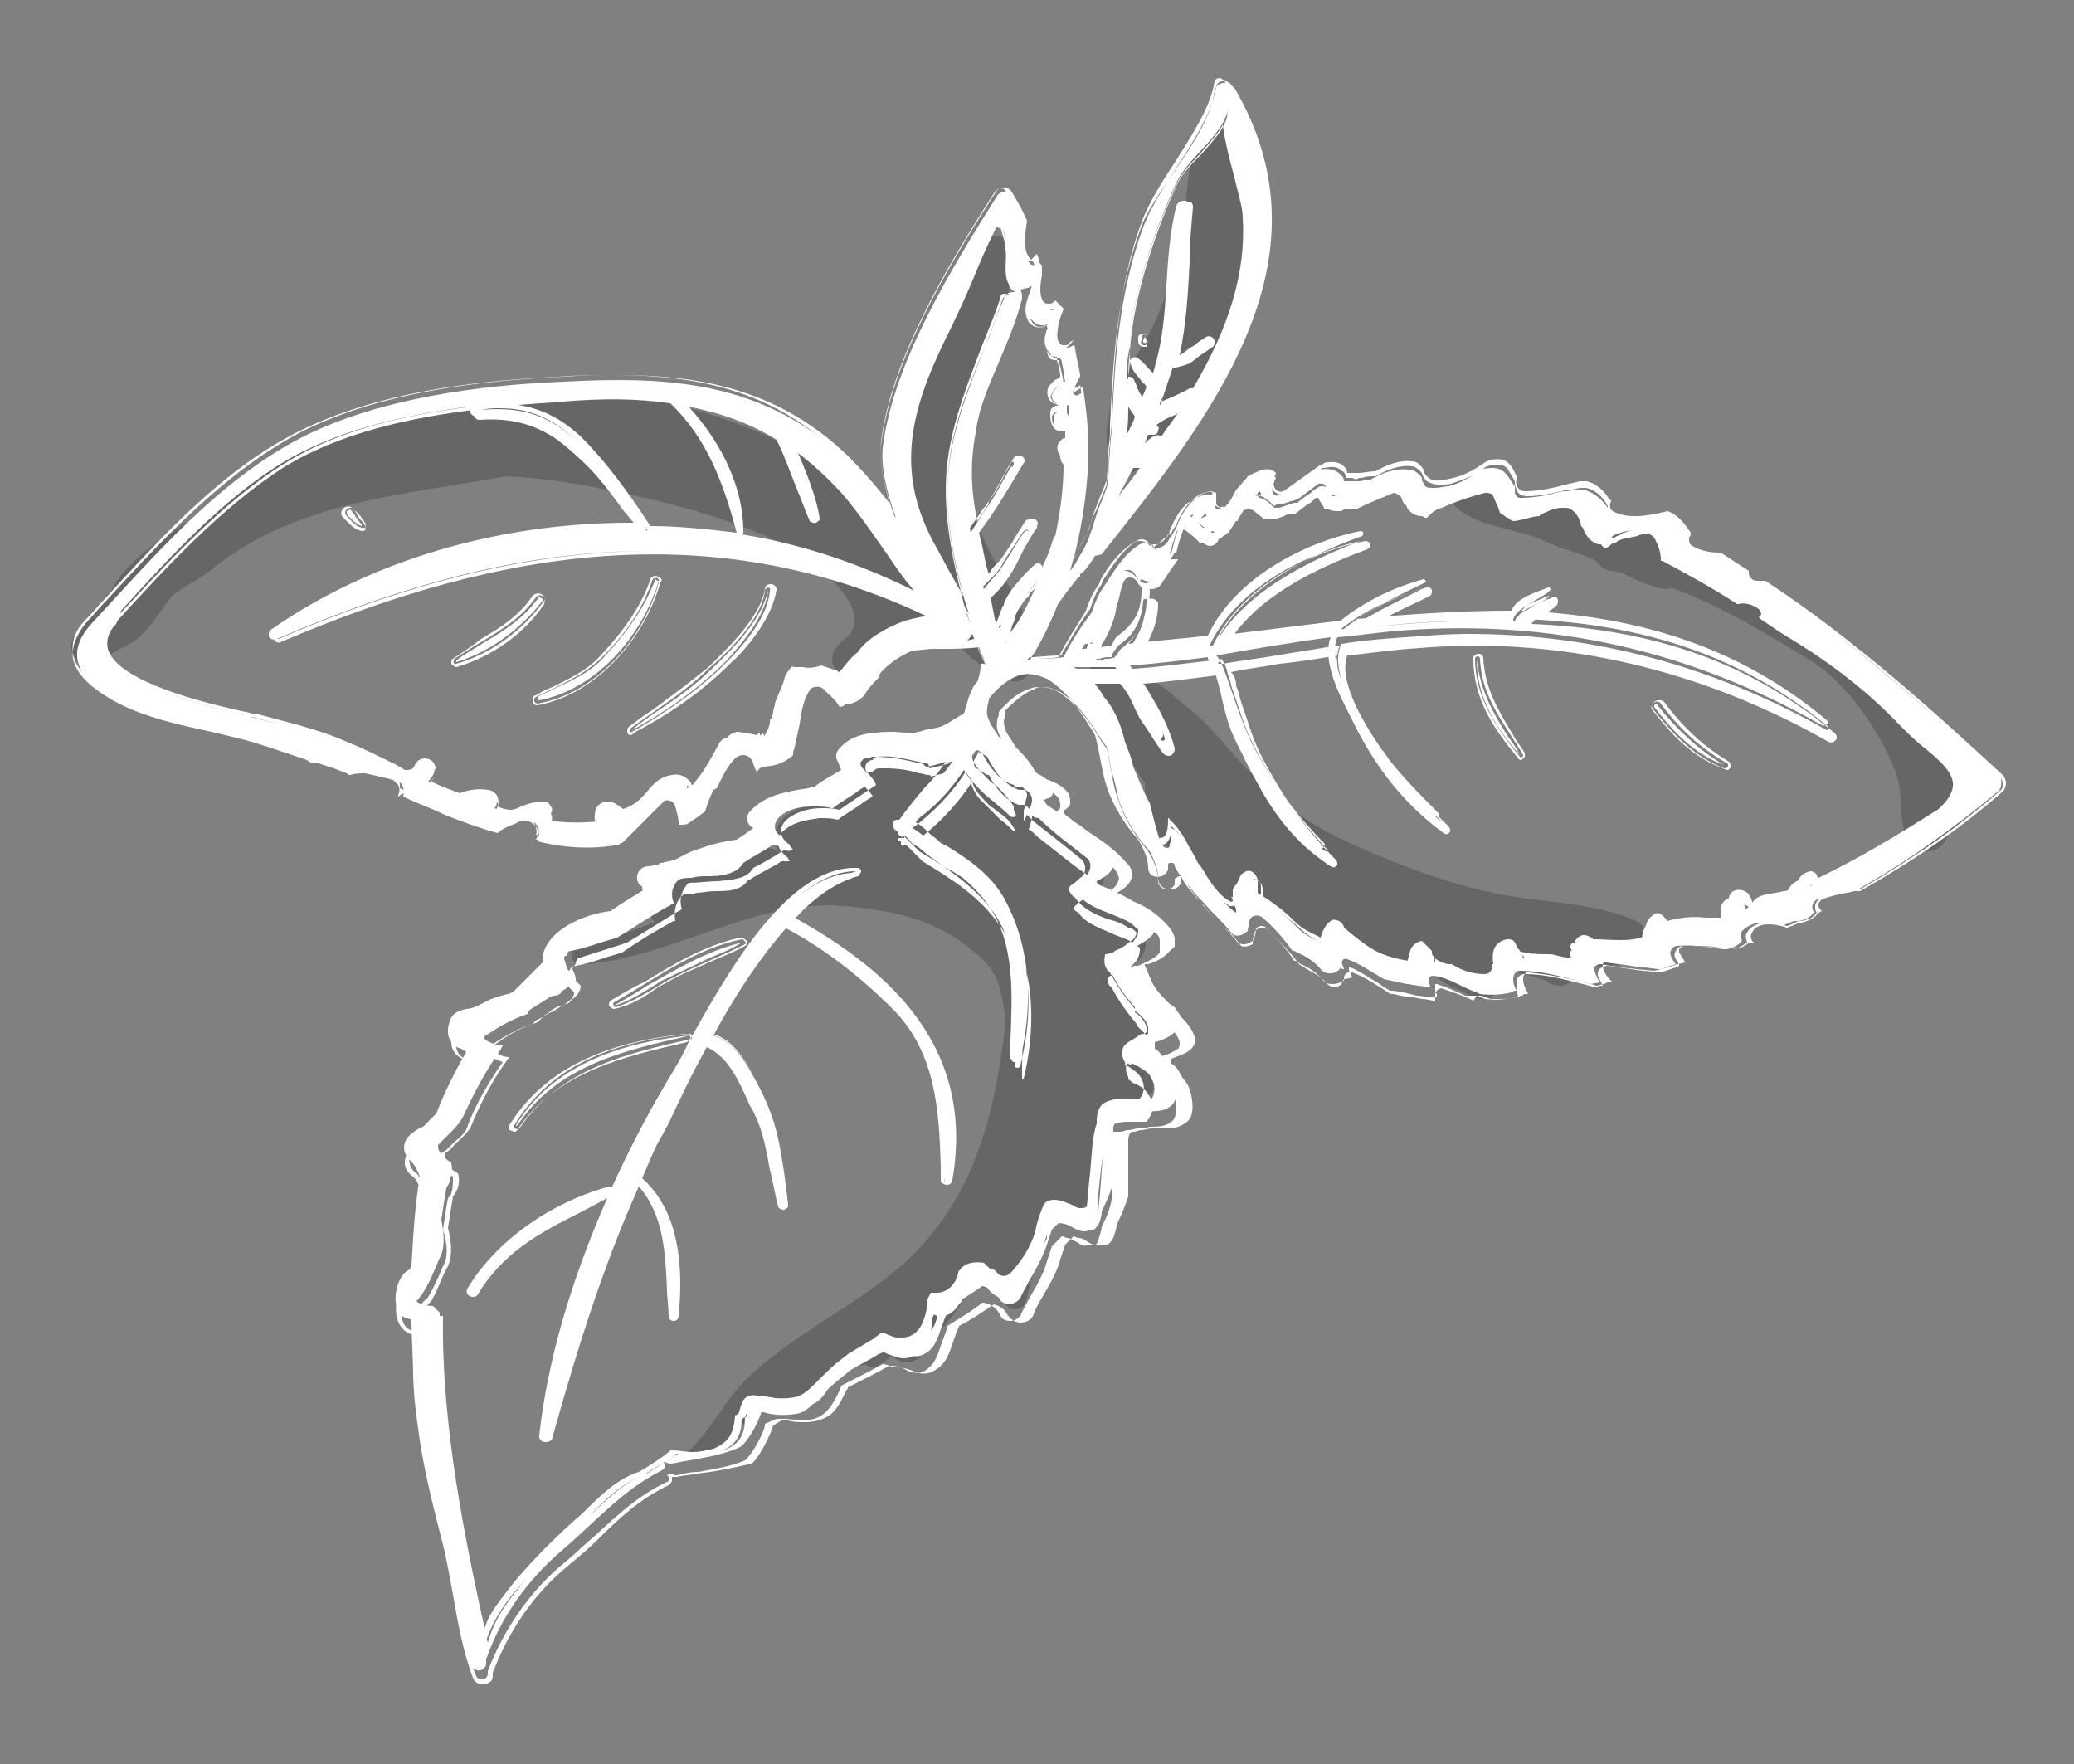 <svg id="Layer_1" xmlns="http://www.w3.org/2000/svg" viewBox="0 0 125 106.3"><rect x="0" y="0" width="125" height="106.3" fill="#808080" stroke="none"/><style>.st0{opacity:.2}.st1{fill:#fff}</style><g id="XMLID_2_"><path id="XMLID_78_" class="st0" d="M73.9 7.6c-.3-.4-.9-.4-1.2 0-.9 1.4-1.1 2.7-1.2 4.4-.2 2.6-.8 5-1.9 7.4-1.3 2.9-3.6 4.8-2.7 8.4.2.6 1 1 1.5.6 2.6-1.6 4.3-5.6 5.5-8.4 1.7-3.7 2.4-9 0-12.4z"/><g id="XMLID_74_"><path id="XMLID_76_" class="st0" d="M98.4 55.4c-2.4-1-5.3-1-7.9-1.5-3.3-.6-6.8-2-9.8-3.4-3-1.5-5-3.4-7.1-5.9-.8-.9-1.5-1.6-2.3-2.2-.5-.4-1-.9-1.5-1.2-.2-.1-.4-.2-.5-.2-.6-.4-1.2-.7-1.9-1.1-1.1-.6-2.5.7-1.8 1.8.1.2.3.4.4.6.6 1.8 2 3.3 3 4.9v.4c.1 1 .1 2 .6 2.8.3.5 2.5 1.6 2.5 1.7 0 .5.2 1 .5 1.3-.1-.2 0-.2.2.2.1.2.1.4.2.6.4 1.2 2.1 1.5 2.8.7l.8.8c.6.6 1.2 1.3 1.9 1.9.8.7 1.8.4 2.3-.2.9.7 2.4.8 3.1 1.5.7.6 1.9.5 2.4-.2.1 0 .1.1.2.1.5.5 1.4.8 2.1 1.2 1.1.6 2.4-.4 2-1.6 0-.1 0-.2-.1-.2.1.1.2.2.3.2.5.2 2.1.5 2.5.8 1.2.7 2.4-.6 1.9-1.7h.1c.9.9.9.8 2.6.6 1.7-.2 1.9-2.2.5-2.7z"/><path id="XMLID_75_" class="st0" d="M72.7 53.4l-.2-.2c.1.1.1.2.2.2 0 .1 0 .1 0 0 0 .1 0 .1 0 0z"/></g><path id="XMLID_73_" class="st0" d="M119.2 46.8c-.6-1.1-1.9-2.2-3.2-2.4-1.3-2.1-2.5-4.3-4.6-5.8-2.4-1.8-5.2-2.9-7.8-4.5-2.1-1.2-3.8-2.2-6.3-2.1h-.1c-.2-.1-.3-.2-.5-.2.2-.7-.6-1.2-1.1-1.3-.8-.2-1.6 0-2.5-.1-.4-.2-.8-.3-1.2-.4-.8-.2-1.8-.2-2.6-.5 0-.2-.1-.3-.1-.5-.2-.3-.7-.4-.9-.1-.8 0-1.3.9-.7 1.5 1.3 1.4 3.8 1.4 5.5 2.2 1 .5 2.1.7 3.1 1.2.2.3.5.6 1 .6.2 0 .3.1.5.1.8.4 1.6.8 2.6 1 .2 0 .3 0 .4-.1 3 1.1 6 2.9 8.4 4.4 2.2 1.3 4.2 4.3 5.1 6.6.6 1.5.1 2.8.8 4.3.4.8 1.8.8 2.2 0 .7-1.2 2.8-2.5 2-3.9z"/><path id="XMLID_72_" class="st0" d="M68.9 64.1c-.3-.2-.6-.5-.8-.7.4 0 .7-.3.9-.7.8-.4 1-1.7.3-2.3-.3-.3-.8-.7-1.3-1.1-.2-.3-.5-.7-.7-1 1 .1 2-.7 1.7-1.8-.4-1.5-1.7-2-2.9-2.6.4-.4.6-1.1.3-1.8-.4-.9-1.2-1.7-2-2.3-1.6-1-2.4-2.9-3.7-4.3-.7-.7-1.8-.4-2.2.4h-.6c-1.3-.3-4.5-.8-4.9-.7-.8.1-1.6.8-1.3 1.7v.2c-.6.2-1.1.6-1.4 1.1-1.2.2-2.9.4-3.5 1.7-.3.6-.2 1 .2 1.5-.6-.7-2.7-.1-3.4-.1-1.9.1-3 1.3-4.2 2.6-.4.5-.4 1.1 0 1.6v.1c-1.6.6-3 1.1-4.3 1.2-.8.1-.9 1.4 0 1.3 5.3-.3 10.4-4 15.8-3.5 3.3.3 6 .9 8.5 3.4.9.9 1.1 2.4 1.2 3.7-.7 5.8-2 11.4-7.3 15.4-2.6 2-5.8 3.6-8.2 5.9-1.5 1.4-2.3 3.4-3.9 4.7-.1.1 0 .3.2.3 2.3-.5 3.3-2.3 5.1-3.8.8.3 1.3.5 2.1.3.4-.1.7-.5.7-.9 0-.7 1.5-1 2.9-1.4.1.2.4.3.7.1l.9-.6c.4.5 1.3.6 1.8-.1.9-1.3 2.1-2.4 2.8-3.9.4-.2.8-.2 1.2 0 .3.2.7.1 1.1 0 0 .2-.1.4-.1.6-.1.7 1 .8 1.2.2.2-.8.4-1.5.6-2.3l.3-1.2c.6-.6 1-1.2 1.4-2h.3c.6.3 1.4.1 1.6-.7.1-.2.1-.3.1-.5v-.1c.1-1.5.3-3.3.7-4.9.1.1.3.2.4.3.5.2 1.1.2 1.5-.2.4-.5.6-.7.8-1.2.1-.5 0-1.2-.6-1.6z"/><path id="XMLID_71_" class="st0" d="M61.4 36.4c-1.9-3.5-3.5-5.4-2.9-9.8.6-4.1 3-7.7 2.2-11.9-.1-.6-1-.6-1.2-.2-2.7 4.7-4.6 9.5-5.2 14.9-.1 1.2.1 2.5.5 3.8-1.4-2.2-3.7-4.1-5.4-5.2-8.1-5.3-21.9-6.3-30.5-1.3-2.3.7-4.3 1.8-5.8 3.4-.1.1-.1.3-.1.4-2.1 1.2-4.9 2.7-6.2 4.9C6.5 36 4 38.3 5 38c-.6.2-.9.9-.6 1.4 0 .1.1.1.1.2.3.3.6.4.9.4h.1c.4 0 .7-.2.9-.5 0 .1 1.2-.6 1.6-.8 1-.6 2.1-2.6 2.5-2.9.8-.6 1.6-.9 2.4-1.6 5-4 11.6-4.4 17.6-5.5 1.8.1 3.6.3 5.5.7 3.6.7 7.3 1.6 10.6 3.1 1.5.6 6.8 4.2 4.2 6.1-.4.3-.8.9-.6 1.4 0 .1.1.2.1.2.3.7 1 1.1 1.7.7.1-.1.2-.1.4-.2-.2.7.4.1.9-.6 1.2-.9 2.5-2.1 2.5-3.2 0-.3 0-.6-.1-.9 1.3 2.3 3.1 4.3 5.1 5 .7.3 1.5-.4 1.5-1.1.1-1.6-.1-2-.9-3.5z"/><path id="XMLID_3_" class="st1" d="M57.3 71.1c0 .3-.4.2-.4-.1-.2-3.7-.1-7.5-3-10.3-1.9-1.8-4-3.5-6.3-4.9-.1 0-.1-.1-.1-.2-1.7 1.9-3.3 4.4-4.6 6.8 1.4.3 2.2 1.9 2.9 3.2 1.2 2.3 1.4 4.4 1.6 6.9 0 .2-.3.3-.4.1-.5-1.8-.5-3.8-1.4-5.5-.7-1.5-1.4-3.5-3-4.2-1.1 2.1-2.1 4.1-2.9 5.6-.4.8-.8 1.7-1.2 2.5 2.4 1.9 2.5 5.4 2.2 8.3 0 .2-.3.2-.3 0-.2-2.8 0-5.8-2-8-2.2 5-3.8 10-5.3 15.3-.1.3-.5.2-.5-.1.6-5 2.1-10 4.2-14.6-3 1.8-6.2 2.8-8.1 6-.2.3-.6 0-.4-.2 1.8-3 5.1-5.1 8.4-6 .1 0 .2.1.2.2 1.1-2.5 2.4-4.9 3.8-7.2 2.1-3.5 6.2-12.3 11-12.1.1 0 .1.2 0 .2-1.4.4-2.8 1.4-4 2.8h.1c6.3 3.3 10.9 7.9 9.5 15.5zm63.1-23.4c-2.5 2.1-5.4 4.2-8.6 6h-.3c-.7.1-1.4.2-2 .5-.3.2-.4.6-.1.8h-.1c-.2.3-.6.5-1 .5h-.2c-.2.1-.5.2-.7.3-.4-.1-.7-.2-1.2-.2s-.9.2-1.2.5c-.1.2-.1.4 0 .6 0 0-.1 0-.1.1-.2.2-.6.4-1 .4-.9-.1-1.8-.3-2.8-.2-.3 0-.5.3-.4.6.1.2.2.4.3.5-.4.1-.8.3-1.3.4-1.1-.1-2.2-.2-3.2-.4-.2 0-.5.1-.4.4.1.3.2.6.4.7-.2 0-.5.1-.7.1-.2-.1-.5-.1-.7-.2-1.2-.3-2.3-.6-3.5-.6-.3 0-.4.3-.4.5 0 .3.1.5.2.7h-.1c-.1 0-.1.1-.2.1-.4.1-1.1.2-1.9.1-.2-.1-.5-.2-.7-.3-.7-.3-1.3-.7-2.1-.8-.2 0-.3.1-.3.3 0 .1.1.3.1.4h-.1c-.4-.1-.8-.1-1.2-.2h-.1c-.5-.1-.9-.2-1.4-.3-.2-.1-.3-.2-.5-.3-.5-.3-1.1-.7-1.7-.9-.2-.1-.4.1-.3.3 0 .1.1.2.1.3-.1 0-.1 0-.2-.1-.2.4-.9.5-1.2.1-.4-.5-1-.8-1.6-1.1h-.1c-.5-.7-1.1-1.4-1.8-2-.2-.2-.7-.2-.8.2 0 .2-.1.4-.1.6-.2.2-.6.4-.9.2-.4-.5-.9-1-1.4-1.5-.3-.4-.7-.7-1-1.1-.3-.4-.9-1-1.1-1.5v-.1l-.1-.1h-.1-.1s-.1 0-.1.1V52.4c-.2.6-1.2.6-1.2-.1 0-.6-.3-1.2-.6-1.7-.8-.9-1.5-2-1.9-3.2-.3-.9-.4-2-.7-3.1-.8-1.3-1.6-2.6-2.9-3.4-.5-.2-1-.4-1.7-.2-.8.3-1.3.8-1.8 1.4 0 .2-.1.4-.1.6-.1.5.2.9.5 1.4.1.1.1.2.2.3.5.4.8.9 1.2 1.5.1.1.2.2.2.4.7.2 1.3.4 1.7.9.2.3.3.7-.1.9-.1 0-.2.1-.3.1.1.1.1.2.2.3.4.3.8.5 1.1.8.9.6 1.9 1.3 2.6 2.1.7.8.1 1.3-.7 1.7 0 .1.1.2.1.2.2.1.5.2.7.3.9.4 1.7.8 2.4 1.5.2.2.3.4.3.6v.4s0 .1-.1.1v.1l-.1.1c-.3.3-.8.6-1.3.8h-.2c-.1 0-.2.2-.1.3.2.3.3.7.5 1 .2.4.5.8.9 1 .2.1.3.3.5.4.1.2.3.4.4.6.3.3.6.7.8 1.2.1.2 0 .4-.1.5-.3.3-.8.5-1.2.6v.4c.4.2.5.6.7.9.2.3.4.6.5 1 .1.5.2 1.3-.3 1.6-.5.4-1.4.2-2 .3-.3.1-.7.1-1 .2h-.1-.1-.1c0 .1 0 .1.1.2-.1.2-.1.3-.2.5v.9c0 .7.1 1.5 0 2.2v.3c-.2.6-.4 1.1-.7 1.7 0 .3-.1.6-.2.8-.1.1-.2.3-.3.3h-.3c-.2.1-.5.1-.8-.1-.2-.2-.6-.3-.9-.4l-.5.5-.3.9c-.4 1.2-1.2 2.3-1.6 3.2-.3.5-1.1.5-1.3 0-.2-.4-.6-.6-1-.7-.7.5-1.4.9-2.1 1.4-.1.1-.1.2-.1.4-.3.7-.5 1.7-1 2.1-.5.4-.9.4-1.5.2-.5-.2-1-.2-1.5-.3-.8.4-1.7.9-2.5 1.3-.4.7-.7 1.5-1.3 1.9-.8.5-1.8.2-2.7.2l-.6.3c-.1.6-.9 2-1.3 2.2-1.3.6-2.7.7-4.1 1-.1 0-.3 0-.4-.1H40c.1.2.1.4-.1.5-2.4 1.2-4 3.1-6 4.8-2.1 1.8-3.7 4-4.6 6.6v.1c.1.6-.7.8-.9.2-1-2.6-1.1-5.6-1.9-8.4-.8-3-1.5-5.9-1.6-9 0-1.1-.1-2.3-.1-3.4-.2 0-.4-.1-.6-.2-.7-.7-.3-2.5.5-2.8 0-.1.1-.1.1-.2.1-1.8.2-3.6.5-5.4-.1-.3-.3-.7-.5-.9-.5-.4-.6-1-.2-1.5.3-.3.6-.5.9-.6l.3-.3.5-.5c.5-1.3 1.1-2.5 1.8-3.7-.1-.1-.2-.1-.3-.2-.4-.1-.8-.5-.8-1 0-.2 0-.4.1-.6.1-.5.5-.7 1-.8.4 0 .9-.3 1.3-.5s.8-.3 1.2-.4c.1 0 .2-.1.3-.1l1.8-1.8v-.3c.2-1.6 2.4-2.6 4.1-2.8.7-.5 1.4-.9 2.2-1.4h-.1c-.8-.2-.6-1.3.2-1.3.2 0 .4-.1.6-.1 0-.1.1-.1.2-.1.3-.1.5-.1.8-.2.4-.2.9-.5 1.3-.6.8-.3 1.6-.5 2.4-.6.3-.2.6-.4 1-.7-.4-.2-.5-.7-.2-1 .9-1 2.2-1.2 3.5-1.4.1 0 .2-.1.4-.1.5-.4 1.1-.7 1.6-1-.1-.2-.1-.3-.2-.5-.2-.3-.1-.6.1-.8 1-1.2 2.9-1 4.4-.9.2-.1.5-.1.7-.2.4-.1.8-.1 1.2-.3.4-.2.8-.5 1.2-.7.2-.6.3-1.3.7-1.8 0 0 0-.1.1-.1.1-.3.2-.6.2-1 0-.2.3-.1.3 0v.3l.1-.1c-.3-.6-.6-1.3-.9-2.1-.4.8-1.4.8-2.3.8-.5 0-.9 0-1.4.1-.7.4-1.4.8-1.9 1.2-.2.1-.2.3-.3.5-.4.3-.7.7-.9 1.1-.2.2-.4.4-.7.5h-.3c-.1 0-.2.1-.2.2-.2-.4-.7-.8-.9-1-.3-.4-.9-.2-1.2.2-.6 1-.6 2.3-1 3.3-.1.2-.1.3-.1.4 0 0 0 .1-.1.1-.3.4-1 .5-1.6.4-.1.1-.2.1-.2.2-.1-.2-.1-.4-.2-.5-.2-.4-.9-.5-1.2-.2-.5.5-.8 1.2-1.1 1.9-.2.5-.5 1-.6 1.5-.3.3-.7.5-1 .7-.1.1-.3.1-.4.1 0-.4-.2-.7-.3-1.1-.1-.4-.6-.5-.9-.2-.8.7-1.5 1.5-2.2 2.2l-.3.3c-1.6.3-3.3.2-4.9-.2.4-.8-.6-1.6-1.3-1.1-.4.2-.8.3-1.1.6-1.1-.3-2.2-.7-3.2-1.1-.8-.4-1.7-.7-2.5-1.1.1-.4 0-.9-.5-1-.6-.1-1.1-.4-1.7-.4-.3 0-.7 0-1 .1-.6-.3-1.3-.5-1.9-.7-.2 0-.3-.1-.4-.2-1.2-.4-2.5-.9-3.8-1.2-2.6-.7-5.6-1.1-8-2.4-2-1.1-3.3-2.6-1.5-4.6 3.8-4.1 7.7-8.7 12.8-11.3C22.9 24 28.9 23.2 34 23c5.7-.3 10.8-.1 15.5 3.4 1.8 1.3 3.2 3.1 4.5 4.8-.6-1.6-.9-3.1-.8-4.2.6-5.1 4.2-10.9 6.9-15.2.2-.3.6-.3.8 0 .3.5.6 1.1.9 1.7-.1.8-.3 1.8.3 2.4.1.1.2.1.3 0l.1-.1v.2c.1.1.1.2.2.3v.3c0 .5-.4 2.1.5 2.1.2 0 .3 0 .4-.1.1.1.2.2.4.3-.2.4-.6 2.1.2 2.1.2 0 .3-.1.5-.2.2.6.3 1.3.4 1.9-.2.3-.3.6-.4.8-.1.2.1.4.3.3.1-.1.2-.1.3-.2.3 1.8.4 3.7.2 5.5-.2 1.6-.5 3.5-1 5.3.1-.1.2-.3.3-.4.3-.6.7-1.1.9-1.8.2-.5.3-1 .5-1.5s.4-1 .6-1.6c0-.9.1-2.2.2-3.2.2-4.2.4-8.1 1.9-12.2 1-2.7 4-5.8 4.4-8.5.1-.4.7-.4.9-.1 6.1 10.4-1.6 19.9-8.1 28.2-.1.1-.1.2-.2.3-.2.3-.4.6-.7.8 0 .1-.1.1-.1.2l-.1.1c-.4.5-.8 1.1-1.2 1.6-.5 1.3-1.1 2.5-1.9 3.5h.1c.1-.1.1-.1.3-.1.6 0 1.2 0 1.8-.1.5-1 1.1-1.9 1.7-2.7.2-.6.4-1.1.7-1.5.6-.9 1.2-2 2.2-2.6.4-.2.7 0 .9.3 0 0 .1 0 .1-.1 0 0 .1.1.2 0 .3-.1.5-.3.6-.6l.1-.1c.1-.2.2-.3.3-.5.2-.6.6-1.3 1.1-1.7.3-.3.8-.6 1.3-.4v.6c0 .3.4.3.6.2.1 0 .2-.1.3-.1 0-.1.1-.1.1-.2.1-.2.2-.3.3-.5.2-.2.3-.4.5-.6.1-.2.3-.3.4-.5.4-.3 1-.5 1.4-.1 0 .1-.1.2-.1.3-.2.5.2 1.1.7.7l2.1-1.5c.1 0 .1 0 .2-.1.4-.1.9-.1 1.2.2.1.1.2.3.2.4h.6c.4 0 .7-.1 1.1-.1.7-.4 1.5-.7 2.2-.6.3 0 .5.2.7.5 0 .2.1.3.3.5.4.3 1 .1 1.5 0 .8-.2 1.4-.6 2-1 .5-.2 1.1-.2 1.4.2.2.2.3.5.4.7v.2c-.1.3.1.7.5.7.9 0 1.7-.2 2.5-.4.3-.1.5-.1.8-.2h.4c.6.1 1.1.6 1.4 1.1 0 0 .1 0 .1.1-.1.2-.1.5.1.6.9.5 2.1.3 3.3 0 .6.2 1 .7 1.4 1.3 0 .1 0 .2-.1.3 0 .2 0 .5.2.6.5.3 1.1.4 1.7.4.5.3 1.1.7 1.6 1v.2c.2.5.6.6 1 .5 5.3 3.5 10.2 7.9 14.3 11.7 0 .2.1.7-.2.9zM71.3 24.6l-1.8.9v.1c.2.1.2.4 0 .4h-.1c-.1 0-.2 0-.3-.1-.2.4-.3.8-.5 1.1.1 0 .1-.1.2-.1.2-.2.4-.4.7-.6.2-.1.4 0 .5.1.4-.5.8-1.1 1.1-1.6.1 0 .2-.1.2-.2zm-3.4-1.5v-.2c0-.1.2-.1.2 0 .1.3.3.6.5.9l.3.6c.1-.3.3-.7.4-1-.2-.2-.4-.5-.6-.7-.2-.3-.4-.5-.4-.9 0-.1.1-.2.2-.1.4.3.7.7 1 1.1.1-.2.1-.4.2-.6.9-3.3.4-6.6 1.3-9.8.1-.4.7-.3.7.1-.3 3.2-.1 6.1-.9 9.1.2-.1.3-.1.5-.2.5-.3.9-.7 1.4-1 .2-.2.4.2.2.4-.5.3-.9.7-1.4 1-.3.2-.5.3-.8.3l-.6 1.8c-.1.2-.2.3-.2.5.1-.1.2-.1.3-.2.6-.2 1.2-.5 1.7-.8h.2c1.9-3.2 3.3-6.6 3-10.4-.1-1.5-1.4-4.8-1.1-6.4-.3 1.6-2.4 2.9-3.1 4.4-1.3 2.9-2.7 6.7-2.8 9.9-.2.8-.2 1.5-.2 2.2zm-.2 3.8c.3-.6.6-1.1.8-1.7-.2-.2-.3-.4-.4-.6l-.3-.9c0 1 0 2.1-.1 3.2zm-.6 3.6c.7-.9 1.3-1.8 2-2.7-.3.2-.6.3-.9.2-.1.1-.1.2-.2.4-.3.7-.6 1.2-.8 1.5 0 .1 0 .4-.1.6zm-15 9.1c.5-.8 1.8-1.5 2.5-1.7.6-.2 1.3-.3 2-.4-13.2-6.6-26.4-4.5-39.7 1.2-.3.1-.5-.2-.3-.4 6.1-4.3 14.1-6.5 22-6.4-1.1-1.4-2.1-2.8-3.3-4-2-1.9-3.7-2.8-6.4-2.6-.4 0-.4-.5 0-.6 2.4-.2 4 .2 5.8 1.8 1.7 1.6 3.1 3.4 4.3 5.4 5.8.1 11.6 1.5 16.5 4.2-1.7-2-3-4.3-4.7-6.3-1-1.1-2-2-3.1-2.8.7 1.4 1.2 2.8 1.5 4.3 0 .2-.2.3-.3.1-.7-1.6-1.2-3.3-2-4.9-1.8-1.1-3.7-1.7-5.7-2.1 1.9 2.1 3.5 4.9 3.5 7.7 0 .2-.2.2-.3 0-.8-3-1.8-5.7-4-7.8-2.1-.3-4.3-.3-6.6-.1-5.4.4-11.8 1-16.6 3.9-3.8 2.4-7.3 6.2-10.3 9.5-3 3.3 7.1 5.3 8.2 5.6 1.9.5 3.9 1 5.7 1.7 1.1.5 2.4 1.1 3.6 1.6.3 0 .6 0 .7-.4.4-.7 1.4-.1 1 .6-.1.2-.2.3-.3.4.6.3 1.3.6 1.9.8.5-.2 1.1-.3 1.7-.2.5.1.7.7.4 1 .3.1.7.2 1 .3h.1c.6-.1 1.3-.5 2-.5.3 0 .4.3.3.5-.1.1-.2.3-.3.4 1 .2 2.1.2 3.1.1 0-.1 0-.1-.1-.2-.3-1 1.1-1.4 1.5-.5.7-.2 1.1-.5 1.6-1.1.4-.5.8-.9 1.5-1 .4-.1.9.2.9.7v.1c.2-.1.4-.2.5-.4.6-.7 1-1.5 1.5-2.4.1-.1.2-.2.4-.2.1-.2.3-.3.6-.4.2 0 .8.1 1.2.2.1-.1.2-.1.2-.2v.2c.1.2.3.2.3 0 .1-.2.3-.5.3-.8 0-.1 0-.2.1-.2 0-.1.1-.3.1-.4 0-.2.1-.3.1-.5.2-.6.5-1.1.6-1.6.1-.2.2-.4.4-.6.1-.1-.1 0 .3 0h.4c.4.1.8 0 1.1-.1l.9.3c.1 0 .1.1.2.1 0 0 0-.1.1-.1.7-.1 1-.5 1.4-.8zm7.4 6c-.2-.1-.3-.2-.5-.3-.1.2-.2.3-.3.5-.1.6.7 1.3 1.1 1.6.5.5 1.1 1 1.4 1.6.1.2-.1.3-.3.2-.7-.7-1.5-1.2-2.1-1.9-.2-.2-.4-.5-.6-.8-.8 1.3-2 2.5-3.2 3.4.7.4 1.4 1.2 1.8 1.4 1.4.9 2.8 1.8 3.7 3.3 1.7 2.9 1.8 6.4 1 9.6 0 .2-.4.2-.3 0 .1-3 .5-6.6-1.3-9.2-1.2-1.6-2.8-2.7-4.5-3.7l-.9-.9c-.2.1-.4-.1-.4-.3-.3 0-.3-.4 0-.4h.2c.9-1.4 2.2-2.5 3.1-3.8-.1 0-.2 0-.2.1-.3.1-.7.2-1.2.3 0-.3-.1-.3-.2-.3-1-.2-1.9-.5-2.9-.4-.1 0-.3.1-.3.2-.4 0-.6.5-.3.8.1.1.4.4.5.7-.7.5-1.5 1-2.2 1.5-.4-.1-.7-.1-1.1-.1-.7 0-1.5.2-2.1.7-.6.6-.3 1.2.2 1.5 0 .1.1.2.2.3-.2.1-.4.1-.5 0-.6.4-1.3.8-1.9 1.1-.4.7-1.3.7-2.1.8-.6 0-1.2.1-1.8.1-.4.4-.6 1-.4 1.6-.1 0-.1.1-.2.1-1 .6-2.1 1.3-3.1 1.9-.9.3-1.9.6-2.8.9-.2 0-.3.2-.3.4-.1.1-.2.2-.2.3.1.2.2.4.2.7l.3.3c0 .3-.2.6-.5.8-.1.1-.2.3-.4.3-.3.1-.6.4-.9.5-.2.1-.4.2-.5.3l-.3.3c-.9.3-1.7.7-2.5 1.3-.2.1-.2.4 0 .5.2.2.5.3.8.3-.9 1.2-1.6 2.5-2.2 3.9-.2.7-.9 1.1-1.3 1.6-.1.1-.2.2-.4.3v.3c.1.4.4.7.8.9.1.3.1.7-.1 1.1-.1.1-.1.2-.2.3-.1.6-.2 1.3-.3 1.9.2.8.3 1.6 0 2.3-.4.7-.6 1.4-1 2.1l-.5.5c0 .1.1.2.2.2.3.2.6.2 1 .2-.1 6.6 1.3 13.4 2.7 19.7.1-.4.3-.9.5-1.3.4-.8 1-1.6 1.7-2.4 1.2-1.5 2.5-2.8 4-4 1-1 2.2-2.1 3.4-2.5.6-.4 1.2-.8 1.9-1.2 0-.1.1-.1.2-.1.9.1 1.7.2 2.5-.1 1.1-.4 1.3-1.1 1.3-2 .1 0 .1-.1.2-.1.1-.2.1-.4.2-.7.1-.3.4-.5.8-.4h.4c.6.2 1.3.2 2 .1s1.1-.7 1.5-1.2c.5-.5 1-1 1.6-1.4.5-.3 1-.6 1.6-.9.1-.1.2-.2.4-.2 0 0 .1 0 .1-.1.3.1.6.3.9.3.8.2 1.3-.3 1.7-.9.1-.2.3-.8.3-1.4.1-.1.1-.2.2-.3.1 0 .2.1.3.1.5 0 .9-.3 1.1-.7.1-.1.2-.3.2-.4v.1c0-.1 0-.2.1-.3.3-.5.9-.6 1.4-.5l.5.5c.6.4 1 .4 1.4-.2.5-.6.9-1.3 1.2-2 .1-.1.1-.2.1-.3.1-.6.3-1.1.5-1.6.1-.2.3-.3.4-.3.6 0 1 .3 1.6.5.2 0 .4 0 .6-.2.2-1.7.2-3.4.5-5.1 0-.4 0-.8.4-1.1.5-.3 1-.3 1.6-.3h.6c.3-.4.4-.9.1-1.4-.1-.3-.4-.5-.6-.6-.1-.1-.3-.2-.4-.2l-.1-.1c-.3.1-.3 0-.3-.1-.2-.3-.2-.5-.1-.8.2-.3.7-.5 1-.7.1-.1.2-.2.3-.2v-.4c-.1-.4-.4-.7-.8-1v-.2c-.6-.7-1.2-1.5-1.5-2.3-.3-.1-.4-.5-.3-.8.1 0 .2-.1.3-.1.1 0 .2-.1.3-.1.3-.1.5-.2.8-.4.1-.1.3-.2.4-.4.2-.2.2-.4.2-.6-.2-.1-.3-.3-.5-.4-1-.6-2.5-.8-3.2-1.8-.2-.1-.3-.3-.3-.4.2-.2.5-.3.7-.5.4-.2.6-.9.2-1.2-1-.8-2-1.5-2.9-2.4-.3 0-.6-.3-.6-.2 0-.3.2-.6.2-.9 0-.3-.2-.5-.4-.6H61.5h-.1c-1-.4-1.5-1.2-1.9-2zm3.2-11c-.2.4-.5.8-.8 1.2-.2.3-.7.8-.7 1.3 0 .2-.1.4-.2.5 0 .2-.1.3-.1.5s0 .3-.1.4c1.1-1.1 2.9-6.2 2.9-6 .3-1.4.5-2.9.5-4.4-.1-.2-.2-.5-.3-.7-.2-.4.1-.7.4-.8v-1 .2c0 .1-.1.2-.2.2-.5 0-.6-.4-.6-.8 0-.5.8-.6.9-.1v-.7c-.5.3-1.3-.3-.9-.8.2-.3.4-.4.6-.6h.1c-.1-.4-.1-.8-.2-1.1 0-.1 0-.2-.1-.3-.2 0-.5 0-.6-.3-.3-.3-.3-.5-.3-.8 0-.1.2-.6.2-.6 0-.1-.1-.2-.1-.2v-.1c-.3.2-.8.2-1.1-.2-.4-.7-.1-1.4.2-2.1 0-.1-.1-.1-.1-.2-.3.5-1.2.5-1.4-.2-.2-.6 0-1.3-.1-1.9 0-.4-.2-.9-.3-1.3-.2-.2-.4-.3-.5 0-1 2.2-1.9 4.4-3 6.6-2.2 4.5-3.1 8.3-.5 12.9.6 1.1 1.3 2.5 2.1 3.8-.8-2.4-1.3-5-1.3-7.3 0-4.2 2-7.7 3.3-11.6.2-.6 1.1-.3.9.3-.7 2.7-2.4 5.3-2.9 8.1-.4 2-.2 3.8.1 5.6.3-.5.6-.9.9-1.4.6-.8 1-1.7 1.5-2.5.1-.2.5 0 .4.2-.9 1.5-1.7 2.9-2.7 4.3.2.9.4 1.9.7 2.8.3-.4.7-.8 1-1.2.5-.7.9-1.5 1.4-2.2.2-.3.6 0 .4.3-.8 1.2-1.4 2.9-2.6 3.8.2.7.3 1.4.5 2.1.1.3.2.5.3.6-.1-.2-.2-.4-.1-.7-.1-.1-.1-.4.1-.4.1-.3.2-.6.3-.8 0 0 0-.1.1-.1v-.1c.1-.3.3-.6.5-.8.4-.5.8-1 1.3-1.4.1-.4.3-.2.2 0zm52.3 8.9c-1.9-2-4.1-3.7-6.4-5.2-.7-.4-1.4-.9-2-1.3.1-.2 0-.5-.2-.6-.4-.3-.9-.5-1.3-.3-1.5-.9-3-1.8-4.5-2.6 0-.4-.2-.8-.3-1.2-.2-.4-.4-.5-.9-.5-.6.1-1.1.1-1.7.3-.1 0-.1.1-.2.1-.2 0-.3.1-.4.2-.1.1-.3 0-.4-.1-.1.1-.3.1-.4 0-.4-.2-.5-.5-.6-.9-.1-.5-.3-.9-.7-1.1-.5-.3-1.2-.1-1.7.1-.1 0-.2.1-.3.2-.5.1-1 .2-1.5.2-.2 0-.3-.1-.3-.2-.1 0-.2 0-.3-.1-.1-.1-.2-.1-.3-.2-.1-.4-.3-.7-.4-1-.1-.2-.4-.3-.6-.3-.9.2-1.7.5-2.6.9-.3.1-.6.3-.9.5-.1 0-.1-.1-.1-.1-.3.1-.7-.1-.9-.4 0-.1-.1-.2-.1-.3h-.1c-.1-.1-.1-.3-.2-.4-.1-.2-.4-.3-.6-.2-.8.3-1.6.6-2.3 1h-.7-.2c-.2 0-.4 0-.5-.2h-.2c-.1-.2-.2-.3-.3-.5-.1-.2-.4-.2-.5-.1l-1.2.9c-.1 0-.3.1-.4.1-.3.1-.5.2-.8.2-.1 0-.2.1-.2.1-.2-.2-.4-.4-.6-.5-.4-.3-1-.1-1.1.4-.1.3-.3.6-.5.9v.1h-.1l-.3.3c0 .1-.1.1-.2.1 0 .4-.5.6-.8.3l-.1-.1c-.1 0-.1.1-.2.1-.2-.2-.5-.5-.7-.6-.3-.2-.7-.2-.8.2-.2.5-.4 1.1-.5 1.6h-.1c-.3.5-.6.9-.9 1.3-.2.4-.6.6-1.1.3l-.1.1c-.1-.1-.2-.2-.3-.4-.2-.4-.8-.3-.9.1-.1.3-.2.7-.3 1-.1.1-.2.1-.2.2-.1.7-.4 1.5-.8 2.1-.1.2-.2.3-.3.4-.1.1-.1.2-.2.3 0 .1 0 .1.1.1 0-.1.1-.1.1-.2 0 .1-.1.1-.1.1-.1.1-.3.1-.4.1-.1.1-.1.2-.2.3.6 0 1.2-.1 1.8-.2.1-.2.2-.5.4-.6.9-.7 1.4-1.4 1.4-2.7 0-.3.5-.3.5 0 0 1.1-.5 2.3-1.3 3.2 1.6-.2 3.2-.3 4.8-.5 1.6-3.4 5.7-5.6 9.2-6.3.2 0 .2.2.1.3-3.1 1.1-6.9 3-8.6 6 2.4-.3 4.9-.6 7.3-.9 1.5-1.2 3.2-2 5-2.5.1 0 .2.2.1.2-1.4.7-2.8 1.3-4.1 2.2 3.1-.3 6.3-.5 9.3-.5.3-.8 1.5-1.1 2.2-1.4.1-.1.2.1.1.2-.4.4-1.3.7-1.7 1.2 6.5.3 12.8 1.9 18.4 6.6.2.2-.1.4-.3.3-7.9-4.5-16.3-6.4-25.4-5.7-1.3.1-2.5.3-3.8.4-.7 1.7 1.3 4.7 2.2 6.1 1.1 1.7 2.5 3.1 3.9 4.5.1.1 0 .3-.2.2-2.4-1.8-4.1-3.9-5.4-6.6-.5-1-1.4-2.9-.9-4.2-2.3.3-4.6.7-6.9 1.1.3.3.4.7.6 1.2.5 1.4.9 2.7 1.5 4 1.2 2.3 2.6 4.3 4.4 6.1.1.1 0 .4-.2.3-1.8-1.2-3.2-2.8-4.2-4.7-.6-1.1-1.2-2.1-1.5-3.3-.3-1-.5-2.6-1.1-3.4v-.1c-1.6.2-3.1.4-4.7.5.1.1.1.2.2.3.7 1.2 1.5 2.4 1.8 3.8.1.2-.3.5-.4.3-.5-.7-.9-1.4-1.3-2.1-.3-.6-.7-1.6-1.2-2.2h-2.5c1.4.7 2.1 2 2.6 3.7.2.5.4 1 .5 1.5.3.8.6 1.5 1 2.3.2.9.4 1.7.7 2.5.1.4.7.4.8 0 .1-.3.1-.6.1-.9 0 0 .1 0 .1.1.7.6 1.1 1.5 1.5 2.3.1.2.3.4.5.7.4.7.9 1.5 1.6 1.9.1.1.3 0 .2-.2 0-.1 0-.1-.1-.2l.1.1v-.4c.1-.1.1-.2.2-.3.1-.1.2-.4.3-.6.1-.1.2-.1.3-.2.4-.1.6.2.7.5v.8c.8.5 1.5 1 2.2 1.7.5.5 1 .7 1.6 1 .1-.4.3-.8.6-1 .1-.1.3-.1.5 0s.3.3.3.4c.6.5 1.2 1 1.9 1.4.6.3 1.3.5 2 .6 0-.6.2-1.1.8-1.2l.6.6c0 .1 0 .3.1.4.3.2.6.4 1 .4h.1c.6.4 1.3.6 2 .6.3 0 .5-.3.4-.6h.1c-.1-.7 0-1.3.8-1.5.2 0 .4 0 .5.2.1.1.1.3.2.5.6.2 1.3.2 1.9.2.3 0 .7.2 1.1.2H94.8v-.2-.2c-.2-.1-.2-.4 0-.5h.1c0-.1.1-.2.2-.3.2-.2.5-.2.8 0 .1 0 .1.1.1.1 1.1 0 2.2.2 3.2-.2-.1-.5 0-1 .5-1.3.1-.1.3-.1.4 0 .2.1.3.3.4.4.7-.2 1.5-.3 2.3-.2h1c.2-.1.3-.1.5-.2 0-.1-.1-.1-.1-.3v-.7c.1-.6.9-.6 1.2-.2.1.2.2.3.2.5.4-.6 1.2-.5 1.9-.7.2 0 .3-.1.5-.1.1 0 .2-.1.3-.1v-.2c.1-.5.4-.7.8-.8.2 0 .3.1.4.2 0 .1 0 .1.1.2 2.5-1.2 4.8-2.6 7-4 3.7-2 .5-3.1-1.6-5.4zm-28.8-14v.1s0-.1.1-.1h-.1zm-10.5.4c.1 0 .2-.1.3-.1 0-.1 0-.1-.1-.2l-.1.1s0 .1-.1.2zm-3.4 1.4c.1-.1.2-.1.4-.2V31h-.1l-.3.3zm-30.7 31c-4.2.4-8.3 1.7-10.6 5.5-.1.2.2.3.3.2 2.5-3.6 6.4-4.5 10.4-5.4 0-.1 0-.3-.1-.3zm3.1-5.7c-2.9.6-5.2 2.4-7.7 3.8-.1.1 0 .3.1.3 1-.3 2.1-1 3.1-1.6 1.5-.8 3.1-1.4 4.7-2.2.1 0 0-.3-.2-.3zm47.1-11.1c-1.1-1.9-2.5-3.4-2.6-5.8 0-.2-.3-.2-.3 0 0 2.3 1.3 4.2 2.7 5.9.1.1.2 0 .2-.1zm12.3.5c-1.6-.9-2.9-2.1-4-3.6-.2-.3-.7 0-.5.3 1.2 1.5 2.5 2.9 4.3 3.6.3 0 .3-.2.2-.3zm-58-10.4c-.2 1.7-2.2 3.7-3.4 4.7-1.4 1.4-3.1 2.4-4.7 3.6-.1.1 0 .3.1.2 2.1-1.2 4-2.5 5.7-4.2 1.1-1.1 2.5-2.8 2.6-4.3.1-.3-.3-.2-.3 0zm-6.8-.6c-.6 1.8-1.7 3.3-3 4.6-1.1 1.1-2.6 1.7-4 2.4-.2.1-.1.4.1.4 3.5-.6 6.4-3.9 7.3-7.3.1-.3-.3-.4-.4-.1zm-7 1c-1.3 1.8-3.2 2.5-4.9 3.7-.1.1-.1.4.1.3 2.1-.6 4-2 5.3-3.8.2-.2-.3-.5-.5-.2zM22 31.5c-.2-.3-.4-.6-.7-.8-.2-.3-.7.1-.4.4.3.3.5.6.9.7.2.1.3-.1.2-.3zm47.2-11v-.2c0-.2-.4-.2-.4 0v.2c-.2.4.5.4.4 0zm-40.1 81c-.2 0-.5-.1-.6-.4-.6-1.6-.9-3.3-1.2-5-.2-1.1-.4-2.3-.7-3.4-.8-3.1-1.5-6-1.6-9v-.4c0-1 0-1.9-.1-2.9-.2 0-.4-.1-.6-.3-.4-.4-.5-1-.4-1.7.1-.6.5-1.1.9-1.3 0 0 0-.1.1-.1.1-2 .2-3.7.5-5.3 0 0 0-.1-.1-.1-.1-.3-.2-.5-.4-.7-.3-.2-.5-.5-.5-.8 0-.3.1-.6.3-.9.3-.3.6-.5 1-.7l.3-.3.3-.3.2-.2c.5-1.3 1.1-2.5 1.8-3.6-.1 0-.1-.1-.2-.2-.6-.2-.9-.6-.9-1.1 0-.2 0-.4.1-.6.1-.5.5-.8 1.1-.8.3 0 .6-.2.9-.3.1-.1.2-.1.4-.2l.2-.1c.3-.1.7-.3 1-.4h.1c.1 0 .1-.1.2-.1l1.8-1.8v-.3c.3-1.7 2.6-2.7 4.2-2.9.6-.4 1.2-.8 1.9-1.2-.3-.1-.4-.4-.4-.7 0-.4.3-.7.8-.8.2 0 .3 0 .5-.1 0-.1.1-.1.2-.2.3-.1.5-.1.8-.2.1-.1.2-.1.3-.2.3-.2.6-.3 1-.5.6-.2 1.4-.4 2.1-.6l.4-.1c.3-.2.6-.4.8-.5-.1-.1-.2-.3-.3-.5 0-.2 0-.5.2-.7.9-1 2.2-1.3 3.6-1.5H49.4c.5-.3 1-.7 1.5-1-.1-.1-.1-.3-.2-.4-.2-.3-.1-.7.1-1 .6-.7 1.5-1 2.9-1 .6 0 1.1.1 1.6.1.2-.1.4-.1.6-.2.2-.1.4-.1.5-.1.2 0 .5-.1.7-.2.1-.1.3-.2.4-.3.2-.1.5-.3.7-.4.1-.6.3-1.2.7-1.8.1-.3.2-.6.2-.9 0-.1.1-.2.3-.2 0-.1-.2-.6-.4-1.1-.7.1-1.6.1-2.3.1h-.4c-.5 0-.9.1-1.3.1-.7.3-1.3.7-1.8 1.2-.1.1-.2.2-.2.4-.4.4-.7.7-.9 1.1-.3.3-.5.4-.8.5H51s-.1 0-.1.1l-.2.1-.1-.1c-.1-.3-.4-.6-.6-.8l-.2-.2c-.1-.1-.3-.2-.4-.2-.2 0-.5.1-.6.3-.4.6-.5 1.3-.6 2-.1.5-.2.9-.3 1.4 0 .1-.1.2-.1.4v.1l-.1.1c-.5.4-1.1.6-1.8.6l-.3.3-.1-.2c-.1-.2-.1-.4-.2-.5-.1-.2-.3-.3-.5-.3s-.4.1-.5.2c-.5.5-.8 1.2-1.1 1.8l-.2.1c-.2.4-.4.9-.5 1.3-.4.3-.7.5-1 .7-.1.1-.3.1-.5.1h-.1v-.1c0-.3-.1-.6-.2-1v-.1c-.1-.3-.5-.4-.7-.2l-1.1 1.1-1.1 1.1-.3.3c-1.4.2-3.1.2-5-.2h-.2l.1-.2c.1-.3.1-.5 0-.6-.2-.4-.8-.6-1.1-.3-.2.1-.3.2-.5.2-.2.1-.5.2-.7.4H30c-1.1-.3-2.2-.7-3.2-1.2-.8-.4-1.7-.7-2.5-1.1l-.3.2v-.1c.1-.2.1-.4 0-.6l-.3-.3c-.1 0-.3-.1-.4-.1-.4-.1-.8-.2-1.3-.3h-.2c-.3 0-.5 0-.7.1H21v-.1c-.5-.2-1.1-.4-1.6-.6h-.5c-.1 0-.3-.1-.4-.2-1.5-.5-2.6-.9-3.7-1.2-.8-.2-1.6-.4-2.5-.6-1.9-.4-3.9-.9-5.5-1.8-1.4-.8-2.2-1.6-2.4-2.5-.1-.7.2-1.5.9-2.3.4-.4.7-.8 1.1-1.2 3.5-3.8 7.2-7.8 11.8-10.2 3.8-1.9 8.9-3 15.8-3.3 1.2-.1 2.2-.1 3.1-.1 3.8 0 8.3.4 12.4 3.5 1.6 1.2 2.9 2.7 4.1 4.2-.4-1.4-.6-2.6-.5-3.5.6-4.9 3.8-10.4 6.9-15.2.1-.2.3-.3.5-.3s.4.1.5.3c.3.5.6 1 .9 1.7-.1.7-.3 1.8.2 2.3 0 0 .1.1.1 0l.1-.1.2-.2.1.3v.1c0 .1.1.2.2.3V16.6c-.1.5-.2 1.2.1 1.6.1.1.2.1.3.1.1 0 .2 0 .3-.1l.1-.1.1.1.3.3.1.1-.1.3c-.2.3-.4 1.3-.2 1.7.1.1.1.2.3.2.2 0 .3 0 .4-.2l.2-.1v.2c.1.6.3 1.2.4 1.9v.1c-.2.2-.3.5-.4.7v.2h.1c.1-.1.2-.1.3-.2l.2-.1v.2c.3 2 .3 3.8.2 5.6-.1 1.1-.3 2.7-.8 4.6.1-.1.1-.2.2-.4.2-.4.4-.7.6-1.1.2-.5.3-1 .6-1.5l.6-1.5c0-.6.1-1.2.1-1.9 0-.4.1-.9.1-1.2v-.5c.2-4 .4-7.8 1.8-11.7.4-1.2 1.3-2.4 2.1-3.6C71.9 8.7 73 7 73.2 5.5c0-.3.3-.5.6-.5.2 0 .4.1.6.3 6.1 10.4-1.4 19.8-8 28.1l-.4.1c-.1.1-.1.2-.2.3-.2.3-.4.6-.7.8v.1s0 .1-.1.1l-.1.1c-.4.5-.8 1-1.2 1.6-.5 1.3-1 2.3-1.6 3.2.5 0 1.1 0 1.7-.1.5-1 1.1-1.9 1.6-2.7.2-.5.4-1.1.7-1.5.1-.1.2-.3.2-.4.5-.9 1.1-1.7 2-2.3.3-.2.8-.1 1 .2l.1-.1.1.1.1.1v-.1c.2-.1.4-.3.6-.5h.1c.1-.1.2-.3.2-.4.3-.8.7-1.4 1.1-1.7.2-.1.7-.5 1.2-.5h.4v.7c0 .1.2.2.2.2.1 0 .1 0 .2-.1l.1-.1v.1c.1 0 .1 0 .2-.1 0 0 0-.1.1-.1.1-.2.2-.3.3-.5l.1-.2c.1-.2.2-.3.4-.5.1-.2.3-.3.4-.5.2-.1.5-.3.9-.3.3 0 .5.1.7.3l.1.1-.1.2c0 .1 0 .1-.1.2s0 .3 0 .5c.1.2.3.2.5.1.7-.4 1.3-.9 2.1-1.5h.2c.6-.1 1 0 1.3.3.1.1.2.2.2.4h.8c.3 0 .6-.1.8-.1.7-.4 1.5-.7 2.3-.6.3 0 .6.2.8.5v.1c0 .1.1.2.2.4.1.1.3.1.6.1s.6-.1.8-.1c.7-.2 1.3-.5 1.9-1 .8-.2 1.3-.1 1.6.3.2.2.3.5.5.7v.2c0 .2 0 .3.1.4.1.1.2.1.3.1.9 0 1.7-.2 2.5-.4h.2c.2 0 .4-.1.6-.1h.4c.5.1 1.1.5 1.5 1.1l.2.1-.1.1v-.1c0 .1.1.1.1.2.7.4 1.8.4 3.2 0 .6.2 1.1.8 1.5 1.3V32.5c0 .1 0 .3.2.4.5.3 1.1.4 1.6.4h.1c.5.3.9.6 1.4.9l.3.2v.2c.1.3.3.4.5.4h.5c5.5 3.6 10.5 8.2 14.3 11.7.1.1.2.3.2.5s-.1.4-.2.5c-2.5 2.2-5.4 4.2-8.6 6H111.8c-.2 0-.3.1-.5.1-.5.1-1 .2-1.5.4-.1.1-.2.2-.2.3 0 .1 0 .2.1.3l.1.1-.2.1c-.2.3-.6.5-1 .6h-.2c-.1.1-.2.1-.4.2-.1 0-.2.1-.3.1-.3-.1-.7-.2-1.1-.2-.5 0-.9.2-1 .5-.1.1-.1.3 0 .5l.1.1h-.1-.1-.1c-.3.3-.7.4-1.1.4h-.1c-.2 0-.4-.1-.6-.1-.5-.1-1.1-.1-1.6-.1h-.5c-.1 0-.2.1-.3.2v.2c.1.1.1.2.2.3 0 .1.1.1.1.2l.1.1-.5.1c-.3.1-.6.2-1 .3-.4 0-.7-.1-1.1-.1-.7-.1-1.4-.2-2.2-.3-.1 0-.2 0-.2.1v.2c.1.3.2.5.4.7l.2.2H97c-.1 0-.2 0-.3.1-.2 0-.3.1-.5.1l-.3-.1c-.1 0-.3-.1-.4-.1-1.2-.3-2.3-.5-3.4-.6-.1 0-.1 0-.2.1s-.1.2-.1.3c0 .3.1.5.2.7l.1.2h-.2c-.1 0-.1.1-.2.1-.3.1-.7.2-1.2.2h-.7c-.2-.1-.3-.1-.5-.2h-1c-.6-.3-1.1-.5-1.7-.7h-.1V59.6c0 .1 0 .2.1.3v.2h-.2-.1c-.3 0-.6-.1-.9-.1l-.4-.1c-.4-.1-.8-.2-1.2-.2l-.2-.1c-.1-.1-.2-.1-.3-.2l-.3-.2c-.5-.3-1.1-.7-1.6-.9h-.1v.1c0 .1 0 .1.1.2v.1l.1.2-.4.1H81c-.1.2-.4.3-.7.3-.3 0-.5-.1-.6-.3-.4-.4-.8-.7-1.3-.9-.1-.1-.2-.1-.3-.2H78c-.5-.8-1.1-1.4-1.7-2-.1-.1-.2-.1-.3-.1-.1 0-.3.1-.3.2 0 .2-.1.4-.1.6-.3.3-.7.4-1 .2-.3-.4-.7-.8-1-1.1l-.3-.3c-.4-.4-.7-.7-1-1.1l-.2-.2c-.3-.4-.8-.9-.9-1.3v-.1.4c-.1.4-.4.5-.7.5-.3 0-.7-.2-.7-.7 0-.5-.2-1-.5-1.6-1-1.1-1.6-2.2-1.9-3.2-.1-.5-.2-1-.4-1.6l-.3-1.5c-.1-.1-.2-.3-.3-.4-.7-1.1-1.4-2.2-2.5-2.9-.3-.1-.6-.3-1-.3-.2 0-.4 0-.5.1-.6.2-1.2.7-1.8 1.3v.2c0 .1 0 .2-.1.4 0 .4.1.7.4 1.1l.3.5c.4.4.8.8 1.2 1.5.1.1.2.2.2.3.6.2 1.3.4 1.7.9.2.2.2.5.2.7 0 .2-.2.3-.3.4 0 0-.1 0-.1.1l.1.2c.1.1.3.2.4.3.2.2.5.3.7.5.1.1.3.2.4.3.8.5 1.6 1.1 2.2 1.8.3.3.4.6.3.9-.1.4-.5.7-.9.9l.1.1.6.3c1.1.4 1.8.9 2.4 1.6.2.2.3.4.4.7v.5s0 .1-.1.1c0 0 0 .1-.1.1 0 0 0 .1-.1.1-.3.4-.9.7-1.3.8h-.1-.1v.1c.1.2.2.4.3.7.1.1.1.3.2.4.2.4.6.8.8 1 .1.1.3.3.5.4.1.2.3.4.4.6.4.4.7.8.8 1.2.1.2 0 .5-.2.7-.3.3-.7.4-1.2.6v.3c.4.2.5.6.7.9.3.3.4.6.5 1 .1.5.2 1.4-.4 1.7-.4.3-.9.3-1.4.3h-.6c-.2 0-.4.1-.6.1-.2 0-.3.1-.5.1h-.1l-.1.1c-.1.2-.1.3-.1.5V72.1c-.2.6-.4 1.1-.7 1.7 0 .2-.1.5-.2.8-.1.1-.2.4-.4.4h-.3c-.3.1-.6 0-.9-.2-.1-.1-.3-.2-.5-.2-.1 0-.2-.1-.3-.1l-.5.5-.3.9c-.2.8-.7 1.6-1.1 2.3-.2.3-.4.7-.5 1-.1.3-.4.5-.8.5-.3 0-.6-.2-.8-.5-.2-.4-.5-.5-.8-.6-.6.4-1.3.9-2.1 1.3 0 .1-.1.2-.1.3-.1.1-.1.3-.2.5-.2.6-.4 1.3-.9 1.7-.5.4-1 .5-1.6.2-.3-.1-.6-.2-.9-.2-.2 0-.3 0-.5-.1-.7.4-1.5.8-2.5 1.3 0 .1-.1.2-.1.2-.3.6-.6 1.3-1.2 1.6-.4.2-.8.3-1.3.3-.3 0-.7 0-1-.1h-.4l-.5.3c-.2.7-.9 2-1.3 2.3-1.3.3-2.3.5-3.3.6-.4.1-.8.1-1.2.2h-.3v.2c0 .1-.1.2-.2.3-1.7.8-3 2-4.3 3.3-.5.5-1.1 1-1.7 1.5-2.1 1.7-3.6 3.9-4.6 6.5 0 .2 0 .4-.1.5-.1.1-.3.2-.5.2zm24.6-56.7c-1.3 0-2.2.3-2.7.9-.1.2-.2.4-.1.7.1.1.2.3.3.5v.1h-.1c-.5.3-1.1.6-1.6 1h-.1c-.1 0-.2 0-.2.1-1.3.2-2.5.5-3.4 1.4-.1.1-.2.3-.1.5 0 .2.1.3.3.4l.2.1-.2.1c-.3.2-.6.4-1 .7l-.4.1c-.7.2-1.4.3-2 .6-.3.1-.6.3-1 .4-.1.1-.2.1-.4.2-.3.1-.5.2-.8.2 0 0-.1 0-.1.1v.1H39.5c-.3 0-.5.3-.5.5s.1.5.4.5h.1l.3.1-.3.2c-.8.5-1.5.9-2.2 1.4h-.1c-1.8.2-3.8 1.2-4 2.7v.4l-.1.1-1.8 1.8c-.1 0-.1.1-.2.1H31c-.4.1-.7.2-1 .4l-.2.1c-.1 0-.2.1-.4.2-.3.1-.6.3-.9.3-.5 0-.8.3-.9.7 0 .2 0 .3-.1.5 0 .6.5.8.7.9l.2.2.1.1-.1.1c-.7 1.1-1.3 2.3-1.8 3.7l-.2.2-.3.3-.3.3c-.4.2-.7.3-.9.6-.2.2-.3.5-.2.7 0 .2.2.5.4.6.2.2.3.5.5.8l.1.2c-.3 1.6-.5 3.4-.5 5.4 0 .1-.1.1-.1.2v.1H25c-.4.1-.7.5-.8 1.1-.1.6 0 1.2.3 1.5.1.1.3.2.5.2h.1v.1c0 1 0 2 .1 3v.4c.1 3 .8 5.8 1.6 9 .3 1.1.5 2.3.7 3.4.3 1.7.6 3.4 1.2 4.9.1.2.3.2.3.2.1 0 .2 0 .3-.1.1-.1.1-.2.1-.3v-.1c1-2.6 2.6-4.9 4.7-6.6.6-.5 1.1-1 1.7-1.5 1.4-1.3 2.7-2.5 4.4-3.3.1 0 .1-.1.1-.1V89l-.1-.1.2-.1h.1c.1.1.2.1.3.1.4-.1.8-.2 1.3-.2 1-.2 1.9-.3 2.8-.7.3-.2 1.1-1.5 1.2-2.1v-.1l.7-.3h.5c.3 0 .7.1 1 .1.5 0 .9-.1 1.2-.3.5-.3.8-.9 1.1-1.5 0-.1.1-.2.1-.3 1-.5 1.8-.9 2.5-1.3.2 0 .3.1.5.1.3 0 .7.1 1 .3.5.2.9.2 1.3-.2.4-.3.6-1 .8-1.6.1-.2.1-.3.2-.5 0-.1.1-.2.1-.4.8-.5 1.5-.9 2.1-1.4h.1c.4.1.8.3 1 .8.1.2.3.3.6.3.2 0 .4-.1.6-.3.1-.3.3-.6.5-1 .4-.7.9-1.5 1.1-2.3l.3-.9.5-.5.1-.1h.1c.1.1.2.1.3.1l.6.3c.2.2.4.2.7.1h.3c.1 0 .2-.2.2-.3.1-.3.2-.6.2-.8.3-.5.5-1.1.6-1.6v-.1-.1-1.5-.7-.5-.4c0-.2.1-.4.1-.5l-.1-.3h.5c.2 0 .3-.1.5-.1s.4-.1.6-.1c.2 0 .4 0 .7-.1.5 0 .9 0 1.3-.3s.3-1 .2-1.5c0-.3-.2-.6-.4-.9v-.1c-.1-.3-.2-.6-.6-.8h-.1v-.1-.5h.1c.5-.1.9-.3 1.2-.5.1-.1.1-.3.1-.4-.1-.4-.4-.7-.8-1.1-.1-.2-.2-.3-.3-.5-.1-.1-.3-.2-.4-.4-.3-.2-.7-.6-.9-1.1-.1-.1-.1-.3-.2-.4l-.3-.6c-.1-.1-.1-.2 0-.3 0-.1.1-.2.2-.2h.2c.4-.2 1-.4 1.3-.8v-.1-.1-.1-.1-.1-.1-.1c0-.2-.1-.4-.3-.5-.5-.6-1.3-1.1-2.3-1.5-.2-.1-.5-.2-.7-.3l-.2-.4.1-.1c.5-.2.8-.5.9-.8.1-.2 0-.4-.2-.7-.6-.7-1.4-1.2-2.1-1.8-.2-.1-.3-.2-.4-.3-.2-.2-.5-.3-.7-.5-.1-.1-.3-.2-.4-.3l-.3-.4.2-.1c.1 0 .1-.1.2-.1.1-.1.2-.1.2-.3 0-.2 0-.3-.1-.5-.4-.5-1-.7-1.6-.9v-.1c-.1-.1-.1-.2-.2-.3-.5-.7-.8-1.1-1.2-1.5l-.3-.5c-.2-.4-.5-.8-.4-1.3 0-.1 0-.2.1-.4v-.2c.6-.7 1.2-1.2 1.9-1.4.2-.1.4-.1.6-.1.4 0 .7.1 1.1.3 1.1.7 1.9 1.8 2.6 3 .1.1.2.3.3.4l.3 1.5c.1.6.2 1.1.4 1.6.3 1 .9 2 1.8 3.1.3.5.6 1.1.6 1.8 0 .3.3.5.5.5s.4-.1.5-.3V53s0-.1.1-.1c0 0 .1-.1.2-.1h.2c.1 0 .1.1.1.1l.1.1v.1c.1.4.5.8.8 1.2.1.1.1.2.2.2.3.4.6.7 1 1.1l.3.3c.4.3.7.7 1 1.1.2.1.5 0 .7-.1 0-.2 0-.4.1-.6 0-.3.3-.4.5-.4s.3.1.4.2c.6.6 1.2 1.2 1.8 2 .1.1.2.1.3.2.5.3 1 .5 1.4 1 .1.1.3.2.4.2.2 0 .4-.1.5-.3v-.1h.1V59c0-.1 0-.2.1-.3.1-.1.3-.2.4-.1.6.2 1.2.6 1.7.9l.3.2c.1.1.2.1.3.2h.2c.4.1.8.2 1.2.2l.5.1c.3 0 .5.1.8.1V60c0-.1 0-.2.1-.3.1-.1.2-.2.4-.1.6.2 1.2.4 1.8.7l.2-.3c.2.1.3.1.5.2.7.1 1.4 0 1.8-.1.1 0 .1-.1.2-.1-.1-.2-.1-.4-.1-.6 0-.2 0-.4.1-.5.1-.1.2-.2.4-.2 1.2 0 2.3.3 3.5.6.1 0 .3.1.4.1l.3.1c.1 0 .3-.1.4-.1h.1l-.3-.6c0-.1 0-.3.1-.4.1-.1.3-.2.5-.2l2.1.3c.4 0 .7.1 1.1.1l.9-.3.2-.1v-.1c-.1-.1-.1-.2-.2-.3-.1-.2-.1-.3 0-.5s.3-.3.5-.3h.5c.6 0 1.1.1 1.7.1.2 0 .4.1.6.1v.1-.1c.4 0 .7-.2 1-.4-.1-.3-.1-.5 0-.6.2-.4.7-.6 1.2-.6s.9.1 1.2.2c.1 0 .2-.1.3-.1.1-.1.2-.1.4-.2h.2c.4-.1.7-.2.9-.5-.1-.1-.1-.3-.1-.4 0-.2.2-.4.3-.5.5-.3 1-.4 1.6-.4.2 0 .3-.1.5-.1H112.1c3.1-1.8 6-3.8 8.5-6 .1-.1.1-.2.1-.3 0-.1 0-.3-.1-.4-3.7-3.6-8.7-8.1-14.2-11.7-.5.1-.9-.1-1.1-.6v-.1l-.2-.1c-.4-.3-.9-.6-1.4-.8-.6 0-1.2-.1-1.7-.4-.2-.1-.4-.4-.3-.7v-.2c-.3-.4-.7-1-1.3-1.2-1.4.4-2.6.4-3.3 0-.1-.1-.2-.2-.2-.3v-.3c-.3-.6-.8-1-1.3-1.1h-.3c-.2 0-.4.1-.6.1h-.2c-.8.2-1.6.4-2.5.4-.2 0-.4-.1-.5-.2-.1-.2-.2-.4-.2-.6V29c-.1-.2-.3-.5-.4-.7-.2-.3-.6-.4-1.3-.2-.7.5-1.3.8-2 1-.2.1-.6.1-.9.1-.3 0-.5-.1-.7-.2-.2-.2-.3-.4-.3-.5-.2-.2-.4-.4-.6-.4-.7-.1-1.5.2-2.2.6-.3 0-.6 0-.8.1h-.2c-.1.1-.2.1-.4 0h-.4v-.1c0-.1-.1-.3-.2-.3-.3-.3-.6-.3-1.1-.2h-.1c-.7.6-1.4 1.1-2.1 1.5-.3.2-.7.1-.9-.2-.1-.2-.2-.5-.1-.7 0-.1 0-.1.1-.2-.3-.2-.7-.2-1.2.1-.1.2-.3.3-.4.5-.1.1-.2.3-.4.4l-.1.1c-.1.1-.2.3-.2.5 0 .1-.1.1-.1.2h-.1c-.1 0-.2.1-.3.1l-.1.1h-.2c-.2 0-.4-.1-.5-.4 0-.2-.1-.4 0-.6-.3 0-.7.1-1.1.4-.4.3-.8.9-1.1 1.6-.1.2-.2.3-.3.5l-.1.1h-.1c-.1.2-.3.5-.7.6h-.2l-.1.1-.1-.1c-.2-.3-.5-.4-.8-.2-.8.5-1.4 1.4-1.9 2.2-.1.1-.2.3-.2.4-.3.4-.5.9-.7 1.5-.6.8-1.1 1.7-1.7 2.7v.1h-.1c-.7 0-1.3.1-1.8.1-.1 0-.1 0-.2.1l-.5.1.2-.3c.7-.9 1.3-2.1 1.8-3.5.4-.5.8-1 1.2-1.6h.1s0-.1.1-.1v-.1c.2-.3.5-.6.7-.9.1-.1.1-.2.2-.3l.2-.3c6.6-8.3 14-17.6 7.9-27.8-.1-.1-.2-.2-.3-.2-.1 0-.3.1-.3.2-.2 1.5-1.4 3.3-2.4 4.9-.8 1.2-1.6 2.5-2 3.6C67.4 17.2 67.2 21 67 25v.5c0 .4-.1.8-.1 1.3-.1.7-.1 1.4-.1 1.9l-.6 1.5c-.2.5-.4 1-.5 1.5-.1.4-.4.8-.6 1.2l-.3.6-.7 1 .2-.7c.6-2.2.9-4.1 1-5.3.2-1.7.1-3.4-.2-5.3l-.1.1c-.1.1-.3.1-.4-.1-.1-.1-.1-.2 0-.3v-.1c.1-.2.2-.5.4-.7-.1-.6-.2-1.1-.3-1.6-.4.5-.5.5-.6.5-.2 0-.4-.1-.5-.3-.3-.5-.1-1.4.1-1.9-.1-.1-.2-.1-.2-.2-.1.1-.3.1-.4.1-.2 0-.3-.1-.5-.2-.2-.2-.2-.6-.2-1-.3.6-.6 1.3-.2 1.9.1.2.3.3.5.3.1 0 .3-.1.4-.1l.1-.1.1.3v.2l-.1.1.1.1c0 .1-.1.5-.2.6 0 .3 0 .5.1.7.1.2.3.2.5.2h.1v.1c0 .1.1.2.1.3.1.4.2.8.2 1.1v.1l-.1-.2-.1.1c-.2.1-.4.3-.5.5-.1.2-.1.3 0 .4.1.3.5.4.7.2l.2-.1V25.1h-.2c0-.3-.4-.3-.6-.2 0 .1-.1.1-.1.2 0 .7.4.7.5.7.1 0 .1 0 .2-.1v-.2h.3v1.1h-.1c-.1 0-.2.1-.3.2-.1.1-.1.2 0 .4 0 .1.1.2.1.2.1.2.1.3.2.5-.1 1.5-.3 3-.5 4.4h-.1l.1.1-.2.4c-.5 1.3-1.8 4.7-2.7 5.6l-.3.3.3.3h-.4l-.1.1V39l-.3-.2c-.2-.1-.3-.3-.3-.7-.1-.8-.3-1.5-.5-2.1v-.1h.1c.8-.6 1.3-1.5 1.8-2.5.3-.5.5-.9.8-1.3V32c0-.1-.2-.1-.3 0-.3.4-.5.8-.8 1.2-.2.3-.4.6-.6 1-.2.3-.5.6-.7.8l-.3.3-.2.2-.2-.8c-.2-.7-.4-1.5-.5-2.3v-.1c1-1.4 1.8-2.7 2.7-4.3v-.1c0-.1-.1-.1-.2 0-.2.3-.3.6-.5.9-.3.6-.6 1.1-1 1.7-.1.1-.2.2-.3.4-.2.3-.5.7-.7 1l-.2.3-.1-.3c-.3-1.4-.5-3.4-.1-5.7.3-1.5.9-3.1 1.6-4.5.5-1.2 1-2.4 1.3-3.6v-.3c-.1-.1-.2-.1-.3-.1-.1 0-.3 0-.3.2-.3 1-.7 1.9-1.1 2.9-1.1 2.9-2.2 5.6-2.2 8.7 0 2.7.7 5.4 1.2 7.3l.3.9-.2-.7c-.5-.8-.9-1.6-1.4-2.5-.2-.5-.5-.9-.7-1.3-2.6-4.6-1.7-8.5.5-13 .6-1.2 1.2-2.5 1.7-3.7.4-1 .9-1.9 1.3-2.9.1-.2.2-.3.3-.3.1 0 .3.1.4.2 0 .2.1.4.1.6.1.2.1.5.2.7v.7c0 .4 0 .8.1 1.2.1.3.4.5.6.5.2 0 .4-.1.6-.3l.1-.2.2.4c0-.2 0-.4.1-.6v-.3-.2c-.1-.1-.1-.2-.2-.3-.1.1-.3 0-.4-.1-.6-.6-.5-1.7-.3-2.5-.3-.6-.6-1.1-.9-1.6-.1-.2-.4-.2-.6 0-3.1 4.8-6.3 10.3-6.9 15.1-.1 1.1.1 2.5.7 4.2l.3.8-.5-.7c-1.3-1.7-2.7-3.5-4.5-4.8-4-3.1-8.5-3.5-12.3-3.5-.9 0-1.9 0-3.1.1-6.8.3-11.9 1.4-15.7 3.3-4.6 2.3-8.2 6.3-11.7 10.1-.4.4-.7.8-1.1 1.2-.7.7-.9 1.4-.8 2.1.1.8.9 1.6 2.3 2.4 1.6.9 3.5 1.3 5.4 1.7.9.2 1.7.4 2.6.6 1.1.3 2.3.7 3.8 1.2.1.1.2.1.4.1l.3.1c.5.2 1.1.4 1.6.6.2-.1.4-.1.7-.1h.3c.5 0 .9.2 1.3.3.1 0 .3.1.4.1.2.1.4.2.5.4.1.2.1.4.1.7.8.3 1.6.7 2.4 1 1 .4 2.1.8 3.1 1.1.2-.1.4-.2.7-.3.1-.1.3-.1.4-.2.1-.1.3-.1.5-.1.4 0 .8.2 1 .6.1.2.2.5.1.7 1.8.3 3.3.3 4.7.1l.3-.3 1.1-1.1c.4-.4.8-.8 1.1-1.2.1-.1.3-.2.5-.2.3 0 .6.2.7.5v.1c.1.3.2.6.2.9.1 0 .2 0 .3-.1.3-.2.6-.4 1-.6.1-.4.3-.9.5-1.3l.1-.1c.3-.7.6-1.4 1.2-1.9.2-.2.4-.2.6-.2.3 0 .6.2.7.4 0 .1.1.2.2.4l.1-.1c.7 0 1.2-.1 1.6-.5 0-.1 0-.3.1-.4.2-.4.2-.9.3-1.3.1-.7.3-1.4.7-2 .2-.3.5-.4.8-.4.2 0 .4.1.6.3 0 .1.1.1.2.2.2.2.4.4.6.7l.1-.1h.3c.2-.1.4-.2.6-.4.2-.4.5-.7.9-1.1.1-.2.2-.4.3-.5.5-.4 1.2-.9 1.9-1.2.5-.1.9-.1 1.4-.2h.4c.7 0 1.6 0 2.3-.2h.1v.1c.3.8.6 1.5.9 2.1v.1l.3.2s-.1 0-.1.1l-.2.2v-.4-.2s0-.1-.1-.1c-.1.4-.2.7-.2 1v.1c-.4.5-.6 1.2-.7 1.8v.1h-.1c-.3.1-.5.3-.7.4-.1.1-.3.2-.4.3-.3.1-.5.2-.8.2-.2 0-.3 0-.5.1s-.5.2-.7.2h-1.8zm6.6-7.1c-.1 0-.1.1-.1.1v.1h.1v.1c0 .2 0 .4.1.6l.2.2.1-.3c0-.1 0-.2.1-.3v-.1c0-.2.1-.4.1-.5.1-.2.1-.3.2-.5 0-.4.3-.8.6-1.1.1-.1.1-.2.2-.2l.1-.1c.3-.4.5-.7.7-1.1v-.1h-.1c-.4.4-.9.8-1.3 1.4-.2.2-.3.5-.4.8V37c0 .1-.1.2-.1.3-.3 0-.3.2-.5.4zm2.2-2.5c-.1.2-.2.4-.4.5l-.1.2c0 .1-.1.1-.2.2-.2.3-.5.7-.6 1 0 .2-.1.4-.2.6 0 .1-.1.3-.1.4.6-.7 1.1-1.8 1.6-2.9zm-2.8.8l.3 1.5s.1 0 .1-.1c.1-.2.1-.3.2-.5 0-.1.1-.2.1-.3 0 0 0-.1.1-.1v-.1c.1-.3.3-.6.5-.9.5-.6.9-1.1 1.4-1.5.1-.1.3-.1.4.1v.1c.3-.6.5-1.1.6-1.5.1-.2.1-.4.2-.4.3-1.4.5-2.9.5-4.3-.1-.1-.2-.3-.2-.5 0-.1-.1-.2-.1-.2-.1-.2-.1-.4 0-.6.1-.1.2-.3.4-.3V26H64c-.3 0-.7-.2-.7-1 0-.2 0-.3.1-.4.2-.2.5-.2.7-.1v-.1c-.3.1-.8-.1-.9-.4-.1-.2-.1-.5 0-.7.2-.2.3-.4.6-.5l.1-.1c0-.3-.1-.7-.2-1v-.2c-.3 0-.5-.1-.6-.4-.1-.3-.2-.5-.1-.9 0 0 .1-.4.2-.6v-.1c-.1.1-.3.1-.4.1-.3 0-.5-.2-.7-.4-.4-.7-.1-1.4.1-2-.2.2-.5.2-.8.2.1 0 .1.1.1.1.1.1.1.3.1.5-.3 1.2-.8 2.4-1.3 3.6-.6 1.4-1.3 2.9-1.5 4.5-.4 2.1-.2 3.9.1 5.3.2-.3.4-.5.5-.8.1-.1.2-.2.2-.4.4-.5.7-1.1 1-1.7.2-.3.3-.6.5-.9.1-.2.5-.2.6 0 .1.1.1.2 0 .3-.9 1.5-1.7 2.9-2.7 4.2.2.7.3 1.4.5 2.2l.1.3c0-.1.1-.1.1-.2.2-.3.5-.5.7-.8l.6-.9c.2-.4.5-.8.8-1.3.2-.2.6-.2.7 0 .1.1 0 .2 0 .4-.3.4-.5.8-.8 1.3-.6 1.3-1.2 2.3-2 2.9zm.4-22.3s-.1 0-.1.1c-.5 1-.9 1.9-1.3 2.9-.5 1.2-1.1 2.5-1.7 3.7-2.2 4.5-3.1 8.2-.5 12.7.2.4.5.9.7 1.3.3.5.6 1.1.9 1.6-.5-1.8-1-4.1-1-6.4 0-3.2 1.1-5.9 2.3-8.8.4-.9.7-1.9 1.1-2.8.1-.3.3-.4.6-.4h.1c-.2-.1-.4-.3-.4-.5-.1-.4-.1-.8-.1-1.2v-.7c0-.2-.1-.5-.1-.7 0-.2-.1-.4-.1-.6-.3-.2-.4-.2-.4-.2zM29.2 99.6L29 99c-1.5-6.6-2.8-13.1-2.7-19.6-.4 0-.7-.1-.9-.2-.1-.1-.2-.2-.2-.3v-.1c.2-.2.4-.5.5-.5.3-.4.5-.9.7-1.3.1-.2.2-.5.3-.7.3-.5.3-1.2 0-2.2.1-.7.2-1.4.3-1.9.1-.1.2-.2.2-.3.1-.3.1-.6.1-1-.4-.2-.7-.5-.8-.9v-.4c.1-.1.2-.2.4-.3l.3-.3c.4-.4.9-.7 1-1.2.5-1.3 1.2-2.5 2.1-3.8-.3-.1-.5-.2-.7-.3-.1-.1-.2-.2-.2-.4 0-.1.1-.3.2-.3.7-.5 1.6-1 2.5-1.3l.1-.1.1-.1c.2-.1.4-.2.5-.3.1-.1.2-.1.3-.2.2-.2.4-.3.7-.4.1 0 .3-.1.4-.2.3-.2.4-.4.4-.6l-.3-.3c-.1-.3-.1-.5-.2-.6 0-.1.1-.3.2-.3 0-.2.2-.4.4-.4.6-.1 1.2-.3 1.8-.5.3-.1.7-.2 1-.3 1-.7 2-1.3 3.1-1.9h.1c-.1-.6 0-1.2.5-1.6.3 0 .5 0 .8-.1.3 0 .7-.1 1.1-.1.7 0 1.6 0 2-.7h.1c.6-.4 1.3-.7 1.9-1.1h.5s-.1-.1-.1-.2c-.4-.3-.6-.6-.6-.9 0-.3.1-.6.4-.8.6-.5 1.4-.6 2.1-.7.4 0 .7 0 1.1.1.5-.4 1.1-.7 1.6-1.1.2-.1.3-.2.5-.3-.1-.2-.3-.4-.4-.5-.2-.2-.2-.5-.1-.7.1-.2.3-.3.5-.3.1-.1.2-.2.4-.2h.4c.7 0 1.4.1 2 .3.2 0 .4.1.5.1.1 0 .2 0 .2.1.4-.1.8-.2 1.1-.3.1 0 .1 0 .2-.1l.4-.1-.2.3c-.5.7-1 1.3-1.5 1.9-.5.6-1.1 1.2-1.6 1.9v.1H54.2c-.1 0-.1.1-.1.1s0 .1.1.1h.1v.2c.1.1.1.1.2 0h.1l.1.1.5.5.4.4c1.8 1.1 3.4 2.1 4.6 3.8 1.7 2.3 1.5 5.5 1.4 8.3v1h.1c.6-2.5.9-6.2-1-9.5-.7-1.3-2-2.2-3.3-3l-.4-.2c-.2-.1-.4-.3-.7-.5-.4-.3-.8-.6-1.1-.9l-.2-.1.2-.1c1.2-.9 2.3-2 3.2-3.3l.1-.2.1.2c.1.3.3.6.5.8l1.2 1.2c.3.2.6.5.8.7h.1c-.2-.5-.6-.9-1.1-1.2-.1-.1-.2-.2-.4-.3l-.1-.1c-.4-.4-1-1-1-1.5v-.1c0-.1.1-.1.1-.2.1-.1.1-.2.1-.3l.1-.1.1.1c.2.1.3.2.5.3h.1c.3.6.9 1.5 1.8 1.8H61.7c.3.1.5.4.5.7 0 .2-.1.4-.1.5 0 .1-.1.2-.1.3.1 0 .2.1.3.2l.2.2c.5.4.9.7 1.4 1.1.5.4 1 .8 1.6 1.2.2.2.3.4.3.7 0 .3-.2.6-.5.8-.2.1-.3.2-.5.4l-.1.1c0 .1.1.2.3.3.4.6 1.2.9 1.9 1.2.4.2.8.3 1.2.5.1.1.3.2.4.3l.2.1v.1c0 .3-.1.5-.2.7l-.4.4c-.3.1-.5.3-.8.4h-.1c-.1 0-.1 0-.2.1-.1 0-.1 0-.2.1-.1.2 0 .5.2.6.4.8 1 1.6 1.5 2.2v.1c.3.3.7.6.8 1v.5c-.1.1-.2.1-.3.2h-.1c-.1.1-.2.1-.3.2-.3.1-.6.3-.7.5-.1.2 0 .5.1.7 0 .1 0 .2.1.2l.1.1c.1.1.3.1.4.2.2.1.5.3.7.7.3.5.2 1-.2 1.5h-1c-.4 0-.8 0-1.2.3-.3.2-.3.6-.3 1-.2 1-.3 2-.4 3 0 .7-.1 1.4-.2 2.1-.2.1-.4.2-.7.2h-.1c-.2-.1-.3-.1-.5-.2-.3-.2-.6-.3-1-.3-.1 0-.3.1-.4.2-.2.5-.4 1-.5 1.6v.1c0 .1-.1.2-.1.2-.3.7-.7 1.4-1.2 2-.5.6-.9.7-1.6.2-.2-.1-.3-.3-.5-.5-.6-.1-1 0-1.2.4 0 .1-.1.1-.1.2v.1l-.1.1c0 .1-.1.2-.2.3-.3.5-.8.8-1.2.7-.1 0-.2 0-.3-.1l-.1.2c0 .6-.2 1.2-.3 1.4-.4.8-1.1 1.2-1.8 1-.3-.1-.6-.2-.8-.3h-.1c-.2.1-.3.1-.4.2-.5.3-1.1.6-1.6.9l-.1.1c-.5.4-1 .8-1.5 1.3l-.2.2c-.4.4-.8.9-1.4 1-.7.1-1.3.1-2-.1h-.4c-.3-.1-.5.1-.6.4 0-.5 0-.3-.1-.1l-.2.1c0 .8-.2 1.6-1.4 2-.4.1-.8.2-1.4.2-.4 0-.8 0-1.1-.1 0 0-.1 0-.1.1-.6.4-1.2.7-1.9 1.2-1.2.4-2.4 1.5-3.3 2.5-1.5 1.3-2.8 2.6-4 4-.8.8-1.3 1.6-1.7 2.3-.2.4-.4.8-.5 1.2l-.1.7zm-2.7-20.5v.1c-.1 6.4 1.2 12.7 2.6 19.2.1-.3.2-.5.3-.8.4-.8 1-1.5 1.7-2.4 1.2-1.4 2.5-2.7 4-4 1-1 2.1-2.1 3.4-2.5.7-.4 1.3-.8 1.8-1.2l.1-.1h.2c.3 0 .7.1 1.1.1.5 0 .9-.1 1.3-.2 1-.4 1.2-1 1.3-1.9v-.1l.2-.1c.1-.2.1-.4.2-.6.1-.4.5-.6.9-.5h.4c.6.2 1.3.2 1.9.1.5-.1.9-.5 1.3-.9l.2-.2c.5-.5 1-1 1.6-1.4l.1-.1 1.5-.9c.1-.1.3-.2.4-.3l.1-.1h.1c.3.1.6.3.9.3h.3c.7 0 1.1-.6 1.2-.9.1-.2.3-.8.3-1.3v-.1l.2-.4h.4c.5 0 .9-.4 1-.6.1-.1.1-.2.2-.4l.1-.4v.1c.3-.5.9-.6 1.5-.5l.1.1c.2.2.3.3.5.4.5.4.8.4 1.2-.1.5-.6.9-1.2 1.2-2 0-.1.1-.2.1-.2v-.1c.1-.6.3-1.1.5-1.6.1-.2.4-.3.6-.3.5 0 .8.2 1.1.3.2.1.3.2.5.2s.3 0 .4-.1c.1-.7.1-1.3.2-2 .1-1 .1-2.1.4-3 0-.3 0-.9.4-1.2.5-.3 1-.3 1.4-.3h.8c.3-.4.3-.8.1-1.2-.1-.2-.3-.4-.6-.6-.1-.1-.3-.2-.4-.2l.2.2c-.1-.1-.2-.2-.2-.4-.2-.3-.2-.6-.1-.9.2-.3.5-.4.8-.6.1-.1.2-.1.3-.2h.1c.1 0 .2-.1.2-.1v-.3c-.1-.4-.4-.7-.7-.9v-.1-.1c-.5-.6-1.1-1.4-1.5-2.2-.3-.2-.4-.6-.3-1v-.1h.1c.1 0 .2-.1.3-.1.1 0 .1 0 .2-.1.2-.1.5-.2.7-.4.1-.1.3-.2.4-.3.1-.1.2-.3.2-.4l-.1-.1c-.1-.1-.2-.2-.4-.2-.3-.2-.7-.4-1.2-.5-.8-.3-1.5-.6-2-1.3-.2-.1-.3-.3-.4-.5v-.1l.2-.2c.2-.1.4-.3.5-.4.2-.1.3-.3.3-.6 0-.2-.1-.4-.2-.5l-1.5-1.2c-.5-.4-.9-.7-1.4-1.1l-.2-.2-.2-.2-.2.4v-.6c0-.1.1-.3.1-.5s.1-.3.1-.5-.2-.4-.3-.5h-.4l-.1-.1c-1-.3-1.5-1.2-1.9-1.9-.1-.1-.2-.2-.4-.2 0 .1-.1.1-.1.2l-.1.1c-.1.4.5 1 .9 1.4l.1.1c.1.1.2.2.4.3.4.4.8.8 1.1 1.3v.3c-.1.2-.3.2-.4.1-.3-.3-.5-.5-.8-.7-.4-.4-.9-.8-1.3-1.2-.2-.2-.3-.4-.5-.7-.8 1.2-1.8 2.3-3 3.1.4.2.7.5 1 .8.3.2.5.4.6.5l.4.2c1.3.8 2.6 1.7 3.4 3.1 1.9 3.4 1.6 7.2 1 9.7 0 .1-.1.2-.3.2-.1 0-.2 0-.2-.1-.1-.1-.1-.1-.1-.2v-1c.1-2.7.3-5.8-1.3-8.1-1.1-1.6-2.7-2.6-4.5-3.7-.1 0-.2-.2-.5-.5l-.4-.4c-.1 0-.3 0-.4-.1.3.2.2.2.2.1-.1-.1-.2-.2-.2-.3 0-.2.1-.3.3-.3h.1c.5-.7 1-1.3 1.5-1.9.5-.5.9-1 1.3-1.6-.3.1-.6.2-1.1.3h-.1l-.1-.1s-.1-.1-.2-.1c-.2 0-.4-.1-.5-.1-.8-.2-1.6-.3-2.4-.3-.1 0-.2.1-.3.1h-.1c-.2 0-.2.1-.3.2-.1.1 0 .3.1.4.1.1.4.4.5.7v.1l-.1.1c-.2.1-.4.3-.6.4-.5.4-1.1.7-1.6 1.1h-.1c-.3-.1-.7-.1-1.1-.1-.7 0-1.4.1-2 .6-.2.2-.3.4-.3.6 0 .3.2.5.5.7 0 .1.1.2.1.2l.1.1-.2.1c-.2.1-.4.1-.6 0-.6.4-1.2.7-1.8 1.1-.4.7-1.4.8-2.1.8-.4 0-.7 0-1 .1-.3 0-.5 0-.8.1-.4.4-.5.9-.3 1.4v.1h-.1c-.1 0-.1.1-.2.1-1.1.6-2.1 1.3-3.1 1.9-.3.1-.7.2-1 .3-.6.2-1.2.4-1.8.5-.2 0-.2.2-.2.2v.1h-.1c-.1 0-.1.1-.1.2.1.2.1.4.2.6l.3.3v.1c0 .4-.2.7-.6.9-.1.2-.3.3-.5.3s-.4.2-.6.3c-.1.1-.2.1-.3.2-.2.1-.3.2-.5.3l-.1.1c-.1 0-.1.1-.1.2-.9.3-1.8.8-2.5 1.3-.1 0-.1.1-.1.1 0 .1 0 .1.1.2.2.1.4.2.8.3h.2l-.1.2c-.9 1.3-1.6 2.6-2.2 3.9-.2.5-.6.9-1 1.3l-.3.3-.3.3v.2c.1.3.4.6.7.8h.1v.1c.1.4 0 .7-.1 1.1 0 .1-.1.2-.2.4-.1.6-.2 1.2-.3 1.9.2 1 .2 1.8-.1 2.3-.1.2-.2.5-.3.7-.2.5-.4.9-.7 1.4 0 0-.2.3-.4.5l.1.1c.2.1.6.2.9.2l.4.4zm6.4 7.8c-.1 0-.2 0-.3-.1-.1-.1-.1-.2-.1-.3.5-4.5 1.9-9.3 4.1-14.3-.6.3-1.1.6-1.7.9-2.4 1.2-4.6 2.4-6.1 4.9-.1.2-.5.2-.6 0-.1-.1-.1-.2 0-.4 1.7-2.8 4.9-5.1 8.5-6.1h.2c1.1-2.4 2.3-4.7 3.7-7 .3-.5.6-1 .9-1.7 2.2-3.9 5.8-10.5 10-10.5h.2c.1 0 .2.1.2.2s-.1.2-.2.2c-1.2.4-2.5 1.2-3.8 2.6 4.8 2.7 11 7.2 9.5 15.8 0 .2-.2.3-.3.3-.2 0-.4-.1-.4-.3v-.8c-.1-3.4-.3-6.9-2.9-9.5-2-2-4.1-3.6-6.3-4.8 0 0-.1 0-.1-.1-1.4 1.6-2.9 3.7-4.4 6.5 1.4.4 2.2 2 2.8 3.2 1.1 2.3 1.4 4.3 1.7 7 0 .1 0 .2-.1.2-.1.1-.1.1-.2.1s-.3-.1-.3-.2c-.2-.7-.3-1.5-.5-2.2-.2-1.1-.4-2.3-.9-3.3-.1-.3-.3-.5-.4-.8-.6-1.3-1.2-2.7-2.5-3.3-.9 1.6-1.7 3.3-2.3 4.6-.2.3-.3.6-.5.9-.4.7-.7 1.5-1.1 2.4 1.8 1.6 2.6 4.3 2.2 8.3 0 .4-.6.4-.6 0 0-.5-.1-1.1-.1-1.6-.1-2.2-.2-4.5-1.7-6.2-2.1 4.7-3.6 9.4-5.2 15.1 0 .2-.2.3-.4.3zm4-14.7c-2.2 5-3.6 9.8-4.1 14.3v.1h.1s.1 0 .1-.1c1.6-5.7 3.1-10.5 5.3-15.3l.1-.2.1.1c1.7 1.8 1.8 4.2 1.9 6.5 0 .5.1 1.1.1 1.6 0 .1.1.1.1 0 .4-4-.3-6.7-2.2-8.2l-.1-.1v-.1c.4-.9.8-1.8 1.2-2.5.1-.3.3-.6.5-.9.7-1.3 1.5-3 2.4-4.7l.1-.1h.1c1.4.6 2.1 2.1 2.7 3.4.1.3.3.6.4.8.5 1.1.7 2.2.9 3.3.1.7.2 1.5.5 2.2h.2c-.3-2.7-.5-4.7-1.6-6.9-.6-1.2-1.4-2.8-2.8-3.1h-.2l.1-.1c1.6-2.9 3.2-5.2 4.7-6.8l.2-.2c1.4-1.4 2.6-2.3 3.9-2.7-4 0-7.6 6.5-9.8 10.3-.4.6-.7 1.2-.9 1.7-1.4 2.4-2.7 4.8-3.8 7.2l-.2.5zm0-.4c-3.5.9-6.7 3.2-8.4 6v.1c0 .1.2.1.2 0 1.5-2.5 3.8-3.7 6.2-5 .6-.3 1.3-.7 2-1.1zm10.7-16.2v.2c2.2 1.3 4.3 2.9 6.3 4.9 2.7 2.6 2.9 6.2 3 9.6v.8c0 .1.1.1.1.1.1 0 .1 0 .1-.1 1.1-6.5-1.8-11.3-9.4-15.5h-.1zM31 68.2c-.1 0-.2-.1-.3-.1v-.3c2-3.2 5.5-5 10.7-5.5.1 0 .2.1.2.2s-.1.2-.2.3c-3.9.9-7.9 1.8-10.3 5.4.1-.1 0 0-.1 0zm10.6-5.8c-5.1.5-8.6 2.3-10.5 5.4 0 0 0 .1.1 0 2.4-3.6 6.4-4.5 10.4-5.4zM37 60.8c-.1 0-.2-.1-.3-.2 0-.1 0-.2.1-.3.7-.4 1.3-.8 2-1.1 1.8-1.1 3.6-2.2 5.8-2.7.2 0 .3.1.4.2 0 .1 0 .3-.1.3-.7.4-1.5.7-2.2 1-.8.4-1.7.7-2.5 1.2-.2.1-.4.2-.7.4-.7.5-1.5 1-2.5 1.2.1 0 .1 0 0 0zm7.7-4c-2.1.5-3.9 1.6-5.7 2.6-.6.4-1.3.8-2 1.2.8-.2 1.6-.7 2.4-1.2.2-.1.4-.3.7-.4.8-.4 1.7-.8 2.5-1.2.7-.3 1.5-.6 2.1-1 .1 0 .1 0 0 0 .1 0 .1 0 0 0zm44.8 2.6c-.6 0-1.2-.2-1.9-.6h-.1c-.4-.1-.8-.3-1-.5v-.1-.4c-.2-.2-.4-.3-.5-.5-.4.1-.6.4-.7 1v.1h-.1c-.7-.1-1.3-.3-2-.6-.6-.3-1.1-.7-1.7-1.1l-.3-.3c-.1-.2-.2-.3-.3-.4-.1-.1-.2 0-.3 0-.3.2-.5.6-.6.9v.2l-.1-.1c-.1-.1-.2-.1-.3-.2-.4-.2-.9-.5-1.3-.9-.6-.5-1.3-1.1-2.2-1.6H76v-.1-.8c0-.2-.2-.5-.5-.4-.1 0-.2.1-.3.1l-.3.6c-.1.1-.1.2-.2.3v.5l-.1-.1s0 .1-.1.1c-.1.1-.2.1-.4.1-.6-.4-1.1-1-1.6-2-.1-.2-.3-.4-.4-.6-.1-.2-.3-.5-.4-.7-.3-.6-.6-1.1-1.1-1.5 0 .2 0 .4-.1.7-.1.2-.2.4-.5.4s-.5-.2-.6-.4c-.3-.8-.5-1.6-.7-2.5-.4-.8-.8-1.5-1-2.3-.1-.5-.2-1-.5-1.5-.5-1.9-1.3-3-2.5-3.6l-.1-.1.1-.2h2.7c.4.4.7 1.1 1 1.6l.3.6c.4.7.8 1.4 1.3 2.1.1.1.1 0 .2 0v-.1c-.3-1.2-.9-2.2-1.5-3.3-.1-.2-.2-.3-.3-.5l-.3-.4h.2c1.5-.1 3-.3 4.7-.5h.1v.1c.5.6.7 1.6.9 2.4.1.4.2.7.2 1 .3 1.2.9 2.2 1.5 3.3 1.2 2.1 2.5 3.6 4.2 4.7h.1v-.1c-1.8-1.9-3.2-3.9-4.4-6.2-.6-1.1-.9-2.3-1.3-3.4-.1-.2-.1-.4-.2-.7 0-.1-.1-.2-.1-.3-.1-.4-.2-.7-.4-.9l-.2.3h.3c1.1-.2 2.1-.3 3.2-.5 1.2-.2 2.5-.4 3.7-.6h.2l-.1.1c-.3.9 0 2.3.9 4.1 1.4 2.7 3.1 4.8 5.4 6.5-1.4-1.3-2.8-2.8-4-4.6l-.1-.1c-.9-1.4-2.8-4.3-2.1-6v-.1h.1c1.1-.2 2.4-.3 3.8-.4 1.3-.1 2.6-.2 3.8-.2 7.7 0 14.9 2 21.6 5.8 0 0 .1 0 .1-.1v-.1c-5-4.1-10.8-6.2-18.4-6.5h-.2l.1-.2c.2-.3.7-.6 1.1-.8.3-.1.5-.3.6-.4-.1 0-.2.1-.3.1-.7.3-1.6.6-1.9 1.3v.1h-1.5c-2.4 0-4.9.1-8 .5l-.5.1.4-.3c1.1-.7 2.3-1.3 3.5-1.9l.6-.3c-1.8.5-3.5 1.3-5 2.5-1.9.2-3.9.5-5.7.7l-1.8.2.1-.2c1.4-2.4 4.2-4.4 8.7-6.1-3.1.7-7.4 2.7-9.1 6.3v.1h-.1c-1.6.2-3.2.4-4.8.5h-.3l.2-.2c.8-1 1.2-2.1 1.2-3.1v-.1H69s-.1 0-.1.1c-.1 1.3-.6 2.1-1.5 2.7-.1.1-.2.3-.3.4 0 .1-.1.1-.1.2v.1h-.1c-.2 0-.4 0-.6.1-.4 0-.8.1-1.2.1h-.2l.1-.2s0-.1.1-.1c0-.1.1-.1.1-.2l.1-.1h.2V39c.1-.1.1-.1.1-.2 0 0 0-.1.1-.1 0-.1.1-.2.2-.3l.1-.1c.3-.6.6-1.3.7-2.1 0-.1.1-.2.2-.3.1-.2.1-.5.2-.7l.1-.3c.1-.3.3-.5.6-.5.2 0 .4.1.6.3.1.1.1.2.2.2l.1.1c.3.3.7.1.9-.2v-.1c.2-.3.3-.5.5-.7.1-.2.3-.4.4-.6l.1-.1c.1-.4.2-.7.3-1.1.1-.2.1-.4.2-.6.1-.3.4-.5.7-.4l.2-.3c.1-.1.2-.2.2-.3h.1l.1-.1V30.8h-.1c-.1 0-.2.1-.2.1l-.4.2c.1 0 .1.1.2.1l.6.6h.2l.1.1v.1c.3.2.6.1.6-.2v-.1h.1l.3-.3c.1-.1.1-.3.2-.4.1-.2.2-.3.3-.5.1-.3.3-.5.7-.6l.1-.2.1-.1.1-.1s.1 0 .1-.1l.1-.1.1.2s0 .1.1.1v.1l.2.3c.1 0 .2.1.3.1.2.1.4.3.6.5h.2c.2 0 .4-.1.7-.2.1 0 .2-.1.3-.1h.2c.2-.2.5-.4.8-.6.1-.1.2-.2.4-.3.1-.1.2-.1.3-.1.2 0 .3.1.4.2.1.1.1.2.2.4h.2c.1.1.3.1.4.1.1 0 .1 0 .2-.1l.1-.1h.7c.8-.4 1.6-.7 2.3-1 .2-.1.6 0 .7.3.1.1.1.2.2.3h.1l.1.1c0 .1.1.2.1.2.1.3.4.4.6.4h.2v.1c.2-.2.5-.3.8-.5.9-.4 1.7-.7 2.6-.9h.2c.3 0 .5.1.6.4.1.3.3.7.4 1 .1.1.2.1.3.2.1 0 .1 0 .2.1h.1v.2h.1l.5-.1c.3-.1.7-.1 1-.2h.1c.1 0 .1-.1.2-.1.4-.2.8-.3 1.2-.3.2 0 .5.1.7.2.4.2.7.6.8 1.1v.1c.1.4.2.7.6.8h.3l.2-.1v.2c0 .1.1.1.2.1.1-.1.2-.1.4-.2 0 0 .1-.1.2-.1.4-.2.9-.2 1.3-.3.1 0 .3 0 .4-.1.5-.1.8.1 1 .6.2.4.3.8.3 1.1 1.3.7 2.7 1.5 4.4 2.6.4-.1.9 0 1.4.4.2.1.3.4.2.6.7.4 1.3.8 2 1.3 2.6 1.7 4.7 3.4 6.4 5.2.4.5.9.9 1.4 1.2 1.1.9 2 1.7 1.9 2.6 0 .7-.6 1.4-1.9 2.3-2.2 1.5-4.5 2.8-7 4l-.1.1v-.1c0-.1 0-.1-.1-.2 0-.1-.1-.1-.2-.1-.4.1-.6.3-.7.7v.2h-.1c-.1 0-.1.1-.2.1l-.2.1h-.1c-.1 0-.3.1-.4.1-.2 0-.4.1-.5.1-.5.1-1 .2-1.3.6l-.1.2-.1-.2c-.1-.2-.1-.3-.2-.5s-.3-.2-.5-.2-.4.1-.5.4c0 .3-.1.4 0 .7 0 .1 0 .1.1.2v.2h-.1c-.1 0-.2.1-.3.1l-.2.1H102.8c-.7 0-1.4.1-2 .2h-.1v-.1c-.1-.1-.1-.3-.3-.4h-.2c-.4.2-.5.6-.4 1.2v.1h-.1c-.4.1-.8.2-1.4.2H96.4l-.1-.1s0-.1-.1-.1c-.2-.2-.5-.2-.6 0-.1.1-.1.2-.2.3v.1h-.1c-.1 0-.1.1-.1.1 0 .1 0 .1.1.1h.1v.6l-.2.1h-.1c-.2 0-.4-.1-.5-.1-.2-.1-.3-.1-.5-.1h-.3c-.6 0-1.1-.1-1.7-.2H92V58c-.1-.2-.1-.3-.2-.4-.1-.1-.2-.1-.3-.1h-.1c-.6.1-.8.5-.7 1.4v.1h-.1c0 .1 0 .2-.1.3-.1.1-.3.2-.4.2-.5-.1-.5-.1-.6-.1zm-1.9-.9h.1c.7.4 1.3.6 1.9.6.1 0 .2 0 .3-.1.1-.1.1-.2.1-.3v-.2h.1c0-.5 0-1.3.9-1.5.3 0 .5.1.6.3.1.1.1.2.2.4.6.1 1.2.2 1.8.2.2 0 .4.1.6.1.2 0 .3.1.5.1h.1V58v-.2c-.1-.1-.2-.2-.2-.3 0-.1.1-.3.3-.3.1-.1.1-.2.2-.3.2-.3.6-.3.9 0v.1h1.8c.5 0 .9-.1 1.2-.2-.1-.6.1-1 .5-1.3.1-.1.4-.1.5 0 .2.1.3.3.4.4.6-.1 1.2-.2 1.9-.2h1.3c.1 0 .1 0 .2-.1 0-.1 0-.1-.1-.2v-.7c.1-.4.4-.6.7-.6.3 0 .6.1.7.4.1.1.1.2.1.3.4-.3.8-.4 1.3-.5.2 0 .4-.1.5-.1.1 0 .3-.1.4-.1h.1s.1 0 .1-.1h.1v-.1c.1-.5.4-.8.9-.9.2-.1.4.1.5.3v.1c2.4-1.2 4.7-2.5 6.8-3.9 1.1-.8 1.7-1.4 1.8-2.1.1-.8-.8-1.6-1.8-2.4-.5-.4-.9-.8-1.4-1.3-1.7-1.8-3.8-3.5-6.4-5.1-.7-.4-1.4-.9-2-1.3l-.1-.1.1-.1c.1-.1 0-.3-.1-.4-.4-.3-.9-.4-1.2-.3h-.1c-1.7-1.1-3.2-1.9-4.5-2.6h-.1v-.1c0-.3-.1-.7-.3-1.1-.1-.3-.4-.5-.7-.4-.1 0-.3 0-.4.1-.4.1-.8.1-1.2.3l-.1.1h-.1c-.1 0-.2.1-.3.2-.2.2-.4.1-.5-.1-.1 0-.3 0-.4-.1-.4-.2-.6-.6-.7-.9l-.1-.1c-.1-.5-.3-.8-.6-1-.1-.1-.3-.1-.5-.1-.4 0-.7.1-1.1.3-.1 0-.1.1-.2.1 0 0-.1 0-.1.1-.3 0-.6.1-1 .2l-.5.1c-.1 0-.2 0-.3-.1l-.1-.1c-.1 0-.1 0-.2-.1s-.2-.1-.3-.2c-.1-.4-.3-.7-.4-1-.1-.2-.3-.2-.5-.2-.8.2-1.7.5-2.6.9-.4.1-.6.3-.8.5l-.1.1h-.1c-.1 0-.1-.1-.2-.1-.4 0-.7-.2-.9-.5 0-.1-.1-.2-.1-.2h-.1v-.1c-.1-.1-.1-.3-.2-.4-.1-.1-.3-.2-.4-.2-.7.3-1.5.6-2.3 1H81c-.1.1-.2.1-.3.1-.2 0-.4 0-.6-.1H80h-.2v-.1c-.1-.2-.2-.3-.3-.5 0 0 0-.1-.1-.1s-.1 0-.2.1-.2.2-.4.3c-.3.2-.5.4-.8.6H77.7c-.1 0-.2 0-.3.1-.3.1-.5.2-.8.2h-.1H76.2c-.2-.2-.4-.3-.6-.5-.1-.1-.2-.1-.4-.1s-.5.1-.6.4c0 .2-.2.4-.3.6-.1.1-.1.2-.2.3v.1H74c-.1.1-.2.2-.3.2 0 .1-.1.1-.2.1-.1.3-.3.5-.6.5-.1 0-.3-.1-.4-.2h-.2l-.1-.1c-.2-.2-.4-.4-.7-.6-.1-.1-.2-.1-.3-.1-.2 0-.3.1-.3.2-.1.2-.1.4-.2.6-.1.3-.2.7-.3 1h.6c-.1.2-.3.4-.4.6-.2.2-.3.5-.5.7-.1.3-.4.5-.7.5-.1 0-.3 0-.4-.1l-.1.1-.1-.1c-.1-.1-.2-.2-.3-.4-.1-.1-.2-.2-.4-.2s-.3.1-.4.3l-.1.3c-.1.3-.1.5-.2.8v.1c-.1 0-.1.1-.1.2-.1.8-.4 1.5-.8 2.2l-.1.1v.1l-.2.5v.1c0 .1-.1.1-.1.2l-.1.1c.2 0 .4 0 .6-.1.2 0 .4 0 .6-.1 0 0 0-.1.1-.1.1-.2.2-.4.4-.5.9-.8 1.3-1.5 1.4-2.6 0-.4.4-.4.6-.2.1.1.1.1.1.2 0 1-.4 2.1-1.1 3 1.5-.2 3-.3 4.4-.5 1.7-3.6 6-5.7 9.2-6.3.1 0 .3.1.3.2s0 .2-.2.3c-4.3 1.6-7 3.4-8.4 5.7l1.3-.2c1.9-.2 3.8-.5 5.7-.7 1.5-1.2 3.2-2 5-2.5h.1c.1 0 .2.1.2.2s0 .2-.1.3l-.6.3c-1.1.5-2.1 1-3.1 1.6 2.9-.3 5.2-.4 7.5-.4h1.3c.4-.7 1.3-1 2-1.3.1 0 .2-.1.3-.1.1-.1.3 0 .3.2 0 .1 0 .2-.1.3-.2.2-.4.3-.7.5-.3.2-.6.3-.8.6 7.5.3 13.3 2.4 18.3 6.6.1.1.1.2.1.3-.1.2-.3.3-.5.2-6.7-3.8-13.9-5.8-21.5-5.8-1.2 0-2.5.1-3.8.2-1.3.1-2.6.3-3.7.4-.6 1.6 1.2 4.4 2.1 5.7l.1.1c1.1 1.7 2.6 3.2 3.9 4.5.1.1.1.2.1.3-.1.2-.3.2-.4.1-2.3-1.7-4-3.8-5.4-6.6-.9-1.8-1.2-3.2-1-4.1-1.2.2-2.4.4-3.5.5-1 .2-2 .3-2.9.5.2.2.3.5.3.8 0 .1.1.2.1.3.1.2.1.4.2.7.4 1.1.7 2.3 1.3 3.4 1.2 2.3 2.6 4.3 4.4 6.1.1.1.1.2.1.3-.1.2-.3.2-.4.1-1.7-1.1-3.1-2.6-4.3-4.8-.6-1.1-1.2-2.1-1.5-3.3-.1-.3-.2-.7-.3-1-.2-.8-.4-1.8-.8-2.4-1.6.2-3 .4-4.4.5l.1.1c.1.2.2.3.3.5.6 1 1.2 2.1 1.5 3.3 0 .1 0 .2-.1.3-.1.2-.4.2-.6 0-.5-.7-.9-1.4-1.4-2.1l-.3-.6c-.2-.5-.5-1.1-.9-1.5h-1.9c1.1.7 1.8 1.8 2.2 3.5.2.5.4 1 .5 1.5.3.7.6 1.5 1 2.2.2.8.4 1.7.7 2.5.1.1.2.2.3.2.1 0 .2 0 .2-.2.1-.3.1-.5.1-.8v-.2l.2.1s.1 0 .1.1c.5.5.9 1.1 1.2 1.7.1.2.2.5.4.7.1.2.3.4.4.6.5.9 1 1.5 1.6 1.9v-.2l-.3-.8.2.2v-.1c.1-.1.1-.2.2-.3 0-.1.2-.3.3-.6.1-.1.2-.1.4-.2h.2c.4 0 .6.3.6.6v.7c.9.5 1.6 1.1 2.1 1.6.4.4.8.6 1.2.8.1 0 .1.1.2.1.1-.3.3-.7.6-.9.2-.1.4-.1.6 0 .2.1.3.3.4.4l.2.2c.5.4 1 .8 1.6 1.1.6.3 1.2.4 1.8.5.1-.8.5-1.1.9-1.1h.1v.1c.2.2.3.4.6.5 0 .1 0 .3.1.4.4.3.7.4 1.1.5zm-52.5-8.6c-.7 0-1.5-.1-2.2-.2h-.2l.1-.2c.1-.2.2-.3.3-.4v-.2c0-.1-.1-.1-.2-.1-.4 0-.9.1-1.3.3-.2.1-.4.2-.6.2h-.1c-.4-.1-.7-.2-1-.3l-.2-.1.2-.1c.1-.1.1-.3.1-.4-.1-.2-.2-.3-.4-.4-.6-.1-1.1 0-1.6.2h-.2c-.6-.2-1.2-.5-1.9-.8l-.1-.1.1-.1c.1-.1.2-.3.3-.4.1-.2.1-.3 0-.5-.2-.2-.4-.3-.6-.3-.1 0-.3 0-.4.2-.2.4-.5.4-.8.4h-.1l-.6-.3c-1.1-.5-2.1-1-3-1.4-1.8-.7-3.7-1.2-5.5-1.7H15c-.1 0-.2 0-.3-.1-5.1-1.2-8-2.5-8.4-4-.2-.6 0-1.1.5-1.7l.6-.6c2.9-3.1 6.2-6.7 9.8-8.9 4.8-3 11.4-3.5 16.6-3.9 2.5-.2 4.7-.2 6.7.1 2.2 2.3 3.2 5.1 4 7.9 0-2.5-1.3-5.3-3.5-7.6l-.3-.3.4.1c2.1.4 4 1.1 5.8 2.1.5 1 .9 2 1.2 2.9.2.7.5 1.3.8 2-.2-1.3-.7-2.7-1.5-4.3l-.2-.4.4.3c1.2.8 2.2 1.7 3.2 2.8.9 1 1.7 2.1 2.4 3.2.7 1 1.5 2.1 2.3 3.1l.5.5-.6-.3c-4.8-2.6-10.5-4-16.5-4.2l.1.1v-.1c-1.5-2.3-2.8-4-4.3-5.4-1.4-1.3-2.8-1.9-4.6-1.9-.3 0-.7 0-1.1.1-.1 0-.2.1-.2.2 0 0 0 .1.1.1h.8c2.4 0 4 1.1 5.7 2.7 1 .9 1.8 2.1 2.6 3.1.2.3.5.6.7.9l.2.2h-.8c-7.9 0-15.5 2.3-21.4 6.4-.1 0-.1.1-.1.1 0 .1.1.1.2.1 8.3-3.6 15.7-5.3 22.5-5.3 6.1 0 11.7 1.3 17.3 4.1l.4.2-.4.1c-.7.1-1.4.2-2 .4-.7.2-2 .9-2.4 1.7l-1.1 1.1-.1.1v.1h-.1s-.1 0-.1-.1c-.3-.1-.6-.2-.8-.3-.4.1-.8.1-1.2.1H48.2c-.1.1-.2.3-.3.6-.1.4-.3.8-.4 1.1-.1.2-.1.3-.2.5-.1.1-.1.3-.1.5 0 .1-.1.3-.1.4v.4c-.1.2-.2.5-.3.7-.1.2-.5.2-.6-.1l-.1.1H46c-.2 0-.3-.1-.5-.1-.3-.1-.6-.1-.7-.1-.2 0-.4.1-.5.3v.1h-.1c-.1 0-.1 0-.2.1l-.1.2c-.4.8-.8 1.6-1.4 2.2-.2.1-.3.2-.4.3l-.4.2v-.3c0-.1 0-.3-.1-.3-.1-.2-.4-.2-.6-.2-.6.1-1 .5-1.4 1-.5.6-1 1-1.7 1.1h-.1v-.1c-.1-.3-.4-.4-.7-.4-.2 0-.5.1-.6.3-.1.2-.1.3-.1.6v.1l.1.2h-.2c-.5-.2-.8-.2-1.2-.2zm-1.9-.4c.9.1 1.8.2 2.7.1-.1-.3-.1-.6.1-.8.2-.2.5-.4.8-.4.3 0 .6.2.8.4.6-.2 1-.5 1.5-1 .4-.5.8-.9 1.5-1.1.3-.1.7.1.9.3.1.1.2.2.2.4.1-.1.2-.2.3-.2.5-.6.9-1.4 1.3-2.2l.2-.4c.1-.1.2-.1.3-.1.2-.2.4-.3.7-.3.2 0 .5 0 .8.1.1 0 .3.1.4.1l.3-.2.1.2v.1c0 .1.1.1.1 0 .1-.2.2-.5.3-.7v-.2c0-.1.1-.3.1-.4 0-.2.1-.3.1-.5.1-.2.1-.3.2-.5.2-.4.3-.7.4-1.1.1-.3.3-.5.4-.7v-.1h.8c.4.1.7 0 1.1-.1l.9.3h.1c.4-.5.7-.9 1.1-1.2.5-.8 1.8-1.5 2.6-1.8.5-.2 1.1-.3 1.6-.4-5.4-2.6-10.9-3.9-16.8-3.9-6.8 0-14.1 1.7-22.4 5.3-.2.1-.5 0-.5-.2s0-.3.2-.4c5.9-4.1 13.6-6.4 21.6-6.4h.2c-.2-.2-.4-.5-.6-.7-.8-1.1-1.6-2.2-2.6-3.1-1.7-1.6-3.2-2.6-5.6-2.6h-.7c-.2 0-.4-.2-.4-.4v-.2c-3.9.5-8 1.4-11.3 3.4-3.6 2.2-6.8 5.7-9.7 8.9l-.3.8c-.5.5-.6 1-.5 1.5.4 1.4 3.2 2.7 8.3 3.8.2 0 .3.1.4.1h.2c1.8.5 3.7.9 5.5 1.7 1 .4 2 .9 3 1.4l.5.3c.3 0 .5 0 .6-.3.1-.2.3-.4.6-.4.2 0 .5.1.6.4.1.2.1.5 0 .7-.1.1-.1.2-.2.3.6.3 1.2.5 1.7.7.5-.2 1.1-.3 1.7-.2.3 0 .6.3.6.5.1.2 0 .4 0 .5.2.1.5.2.8.2.2 0 .4-.1.6-.2.5-.2.9-.3 1.4-.3.2 0 .3.1.4.3.1.1.1.3 0 .4.1.3.1.4 0 .5zm11.5-17.3c3.7.6 7.2 1.8 10.4 3.4-.7-.8-1.3-1.7-1.9-2.6-.8-1.1-1.5-2.2-2.4-3.2-.8-1-1.7-1.8-2.7-2.5.6 1.4 1.1 2.7 1.3 3.9 0 .1 0 .2-.1.2-.1.2-.4.1-.5 0-.3-.7-.5-1.3-.8-2-.4-1-.7-1.9-1.2-2.9-1.6-1-3.3-1.6-5.3-2 2.1 2.3 3.3 5 3.3 7.5 0 .1 0 .2-.1.2.1 0 0 0 0 0zm-5.5-.5c1.7 0 3.5.2 5.2.4V32c-.7-2.7-1.7-5.5-3.9-7.7-2-.3-4.1-.3-6.6-.1-.9.1-1.8.1-2.7.2 1.4.2 2.6.8 3.8 1.9 1.4 1.4 2.7 3.1 4.2 5.4zm64.9 14.7c-.1 0-.1 0 0 0-2.1-.7-3.4-2.2-4.5-3.6-.1-.1-.1-.2 0-.4s.5-.3.7-.1c1.1 1.5 2.4 2.7 3.9 3.6.1.1.1.2.1.3 0 .1-.1.2-.2.2zm-4.2-4c-.1 0-.1 0-.2.1v.1c1 1.3 2.3 2.8 4.2 3.5-1.5-.9-2.8-2.1-4-3.6.1-.1.1-.1 0-.1zm-8.2 3.4c-.1 0-.1 0-.2-.1-1.4-1.7-2.7-3.5-2.7-6 0-.1 0-.2.1-.2.1-.1.1-.1.2-.1.2 0 .3.1.3.3.1 1.8.9 3.1 1.8 4.6.2.4.5.7.7 1.1v.2l-.2.2zM89 39.7c0 2.4 1.2 4.2 2.6 5.8-.2-.4-.4-.7-.7-1.1-.9-1.4-1.7-2.8-1.9-4.7.1 0 0 0 0 0zm-51 4.6c-.1 0-.2-.1-.2-.2s0-.2.1-.3c.4-.3.9-.7 1.4-1 1.1-.8 2.3-1.7 3.4-2.6.9-.9 3.1-2.9 3.4-4.7 0-.3.4-.4.6-.2 0 0 .1.1.1.2-.2 1.7-1.9 3.7-2.7 4.4-1.6 1.6-3.5 3-5.8 4.2-.2.2-.3.2-.3.2zm8.3-8.8s-.1 0 0 0c-.3 1.7-2 3.5-3.5 4.9-1 1-2.2 1.8-3.4 2.6-.4.3-.9.6-1.3 1 2.2-1.2 4.1-2.6 5.7-4.2.6-.7 2.4-2.6 2.5-4.3 0 .1 0 .1 0 0zm-13.9 7c-.2 0-.3-.1-.3-.3 0-.1 0-.3.2-.3.3-.2.7-.4 1-.5 1-.5 2.1-1 2.9-1.9 1.5-1.6 2.5-3.1 3-4.6 0-.1.2-.2.3-.2.1 0 .2.1.3.1.1.1.1.2 0 .3-.9 3.2-3.7 6.7-7.4 7.4zm7.1-7.6c-.1 0-.1.1 0 0-.6 1.6-1.6 3.1-3.1 4.7-.8.9-1.9 1.4-3 1.9-.3.2-.7.3-1 .5v.1s0 .1.1.1c3.6-.7 6.3-4.1 7.2-7.2-.1 0-.1 0-.2-.1.1.1 0 0 0 0zm-12 5.3c-.1 0-.2-.1-.3-.2 0-.1 0-.3.1-.3.6-.4 1.2-.8 1.7-1.2 1.2-.7 2.3-1.4 3.1-2.6.2-.2.6-.2.7.1.1.1 0 .3 0 .4-1.2 1.8-3.2 3.2-5.3 3.8zm5-4.2c-.1 0-.1 0-.1.1-.9 1.2-2 1.9-3.2 2.6-.6.4-1.2.7-1.7 1.1v.1c2-.6 3.9-2 5.2-3.7v-.1s-.1-.1-.2-.1zm-10.7-4c-.4-.1-.6-.3-.9-.6l-.2-.2c-.1-.1-.2-.3-.1-.4.1-.3.5-.4.7-.1.1.1.2.2.2.3.1.2.3.4.4.5.1.1.1.2.1.3.1.1 0 .2-.2.2zm-.7-1.3c-.1 0-.1.1-.2.1v.2l.2.2c.2.2.4.4.7.5v-.1c-.2-.2-.3-.4-.4-.5 0-.1-.1-.2-.3-.4.1 0 .1 0 0 0zm45.7.4l.2-.6c.1-.2.1-.4.2-.6.2-.3.5-.8.8-1.5l.2-.5.1.1c.2.1.4.1.7-.2l.6-.4-.4.6c-.7.9-1.3 1.8-2 2.7l-.4.4zm.6-1.2c.4-.5.9-1.1 1.3-1.7h-.4l-.1.2c-.3.6-.6 1.1-.8 1.5zm18.8 0l-.2-.5h.5l-.2.2v.1l-.1.2zm-18.7-2.4l.1-.6c.1-1.1.1-2.2.1-3.2h.2c0 .3.2.6.3.9.1.2.2.4.4.6l.1.1v.1c-.2.5-.5 1.1-.8 1.7l-.4.4zm.5-3.1c0 .6 0 1.2-.1 1.8.2-.4.4-.7.5-1.1-.1-.2-.3-.4-.4-.6v-.1zm.3 3.1l.8-1.8.1.2.1.1h.2c.1 0 .1-.1.1-.1s0-.1-.1-.1h-.1v-.1-.2l.1-.1c.3-.2.7-.4 1-.5.3-.1.5-.3.8-.4l.5-.3-.3.4-.1.1c0 .1-.1.1-.1.2-.3.4-.6.8-.8 1.2l-.5.6-.1-.1c0-.1-.2-.1-.3-.1-.2.1-.4.3-.6.4l-.1.1c-.1.1-.1.1-.2.1l-.4.4zm.9-1.3l-.2.5c.2-.1.3-.3.5-.4.2-.1.4-.1.5 0l.2-.3c.3-.4.5-.7.8-1.1-.1.1-.2.1-.4.2-.3.1-.6.3-.9.5.1.1.2.2.1.3 0 .2-.1.3-.3.3h-.1-.2zm-.3-1.4l-.1-.2c0-.1-.1-.2-.1-.3 0-.1-.1-.2-.1-.3l-.1-.2c-.1-.2-.2-.4-.3-.7v.2H68c0-.7 0-1.4.1-2.1.2-3.6 1.8-7.8 2.8-10 .3-.7.9-1.3 1.5-1.9.7-.8 1.5-1.6 1.6-2.5h.2c-.2 1 .2 2.5.6 3.9.2.9.5 1.8.5 2.4.2 3.4-.7 6.7-3 10.5v.1h-.1-.1c-.5.3-1 .5-1.7.8-.1 0-.2.1-.3.1l-.3.2.1-.3c0-.1.1-.1.1-.2s.1-.2.1-.3c.2-.5.4-1.1.6-1.8v-.1h.1c.2-.1.5-.2.7-.3.3-.2.5-.4.8-.6.2-.2.4-.3.6-.5v-.1c0-.1-.1-.1-.1-.1-.2.2-.4.3-.7.5-.2.2-.5.4-.7.5-.2.1-.3.2-.5.3l-.2.1.1-.3c.5-2 .6-3.8.7-5.8 0-1.1.1-2.1.2-3.3v-.1c-.1-.1-.3-.1-.4.1-.4 1.6-.5 3.2-.6 4.8-.1 1.6-.2 3.3-.7 5 0 .2-.1.3-.2.5l-.1.4-.2-.3c-.3-.4-.5-.7-.9-1 0 .3.2.6.4.8.1.1.2.3.3.4l.3.3v.2c-.1.4-.3.7-.4 1l-.3.2zm1.8-2.6c-.2.7-.4 1.3-.6 1.8 0 .1-.1.1-.1.2.7-.3 1.2-.5 1.7-.8h.2c2.2-3.7 3.2-7 3-10.3 0-.6-.3-1.5-.5-2.4-.3-1.1-.6-2.3-.7-3.2-.3.6-.9 1.2-1.4 1.8-.6.6-1.1 1.2-1.4 1.8-1 2.2-2.7 6.3-2.8 9.9 0 .6 0 1.1-.1 1.7.1 0 .2 0 .3.1.1.2.2.4.3.7l.1.2c.1.1.1.2.1.3.1-.2.2-.4.3-.7-.1-.1-.1-.2-.2-.2-.1-.1-.2-.3-.3-.4-.2-.2-.4-.5-.5-.9 0-.1 0-.1.1-.2s.3-.1.4 0c.4.3.6.6.9.9 0-.1.1-.3.1-.4.5-1.7.6-3.3.7-4.9.1-1.6.2-3.2.6-4.8.1-.2.2-.3.5-.3.1 0 .3.1.4.1.1.1.1.2.1.3-.1 1.1-.2 2.2-.2 3.3-.1 1.9-.2 3.7-.6 5.6.1 0 .1-.1.2-.1.2-.2.5-.4.7-.5.2-.2.4-.3.7-.5.2-.1.4 0 .5.2 0 .2 0 .3-.1.4-.2.1-.4.3-.6.4-.3.2-.5.4-.8.6-.5.2-.7.2-1 .3zM69 20.9c-.1 0-.2 0-.3-.1-.1-.1-.1-.2-.1-.3v-.2c0-.1.2-.2.3-.2.2 0 .3.1.3.2v.2c0 .1 0 .2-.1.3.1.1 0 .1-.1.1zm0-.6c-.1 0-.1 0 0 0l-.1.2v.1c0 .1.2.1.2 0v-.1l-.1-.2z"/></g></svg>